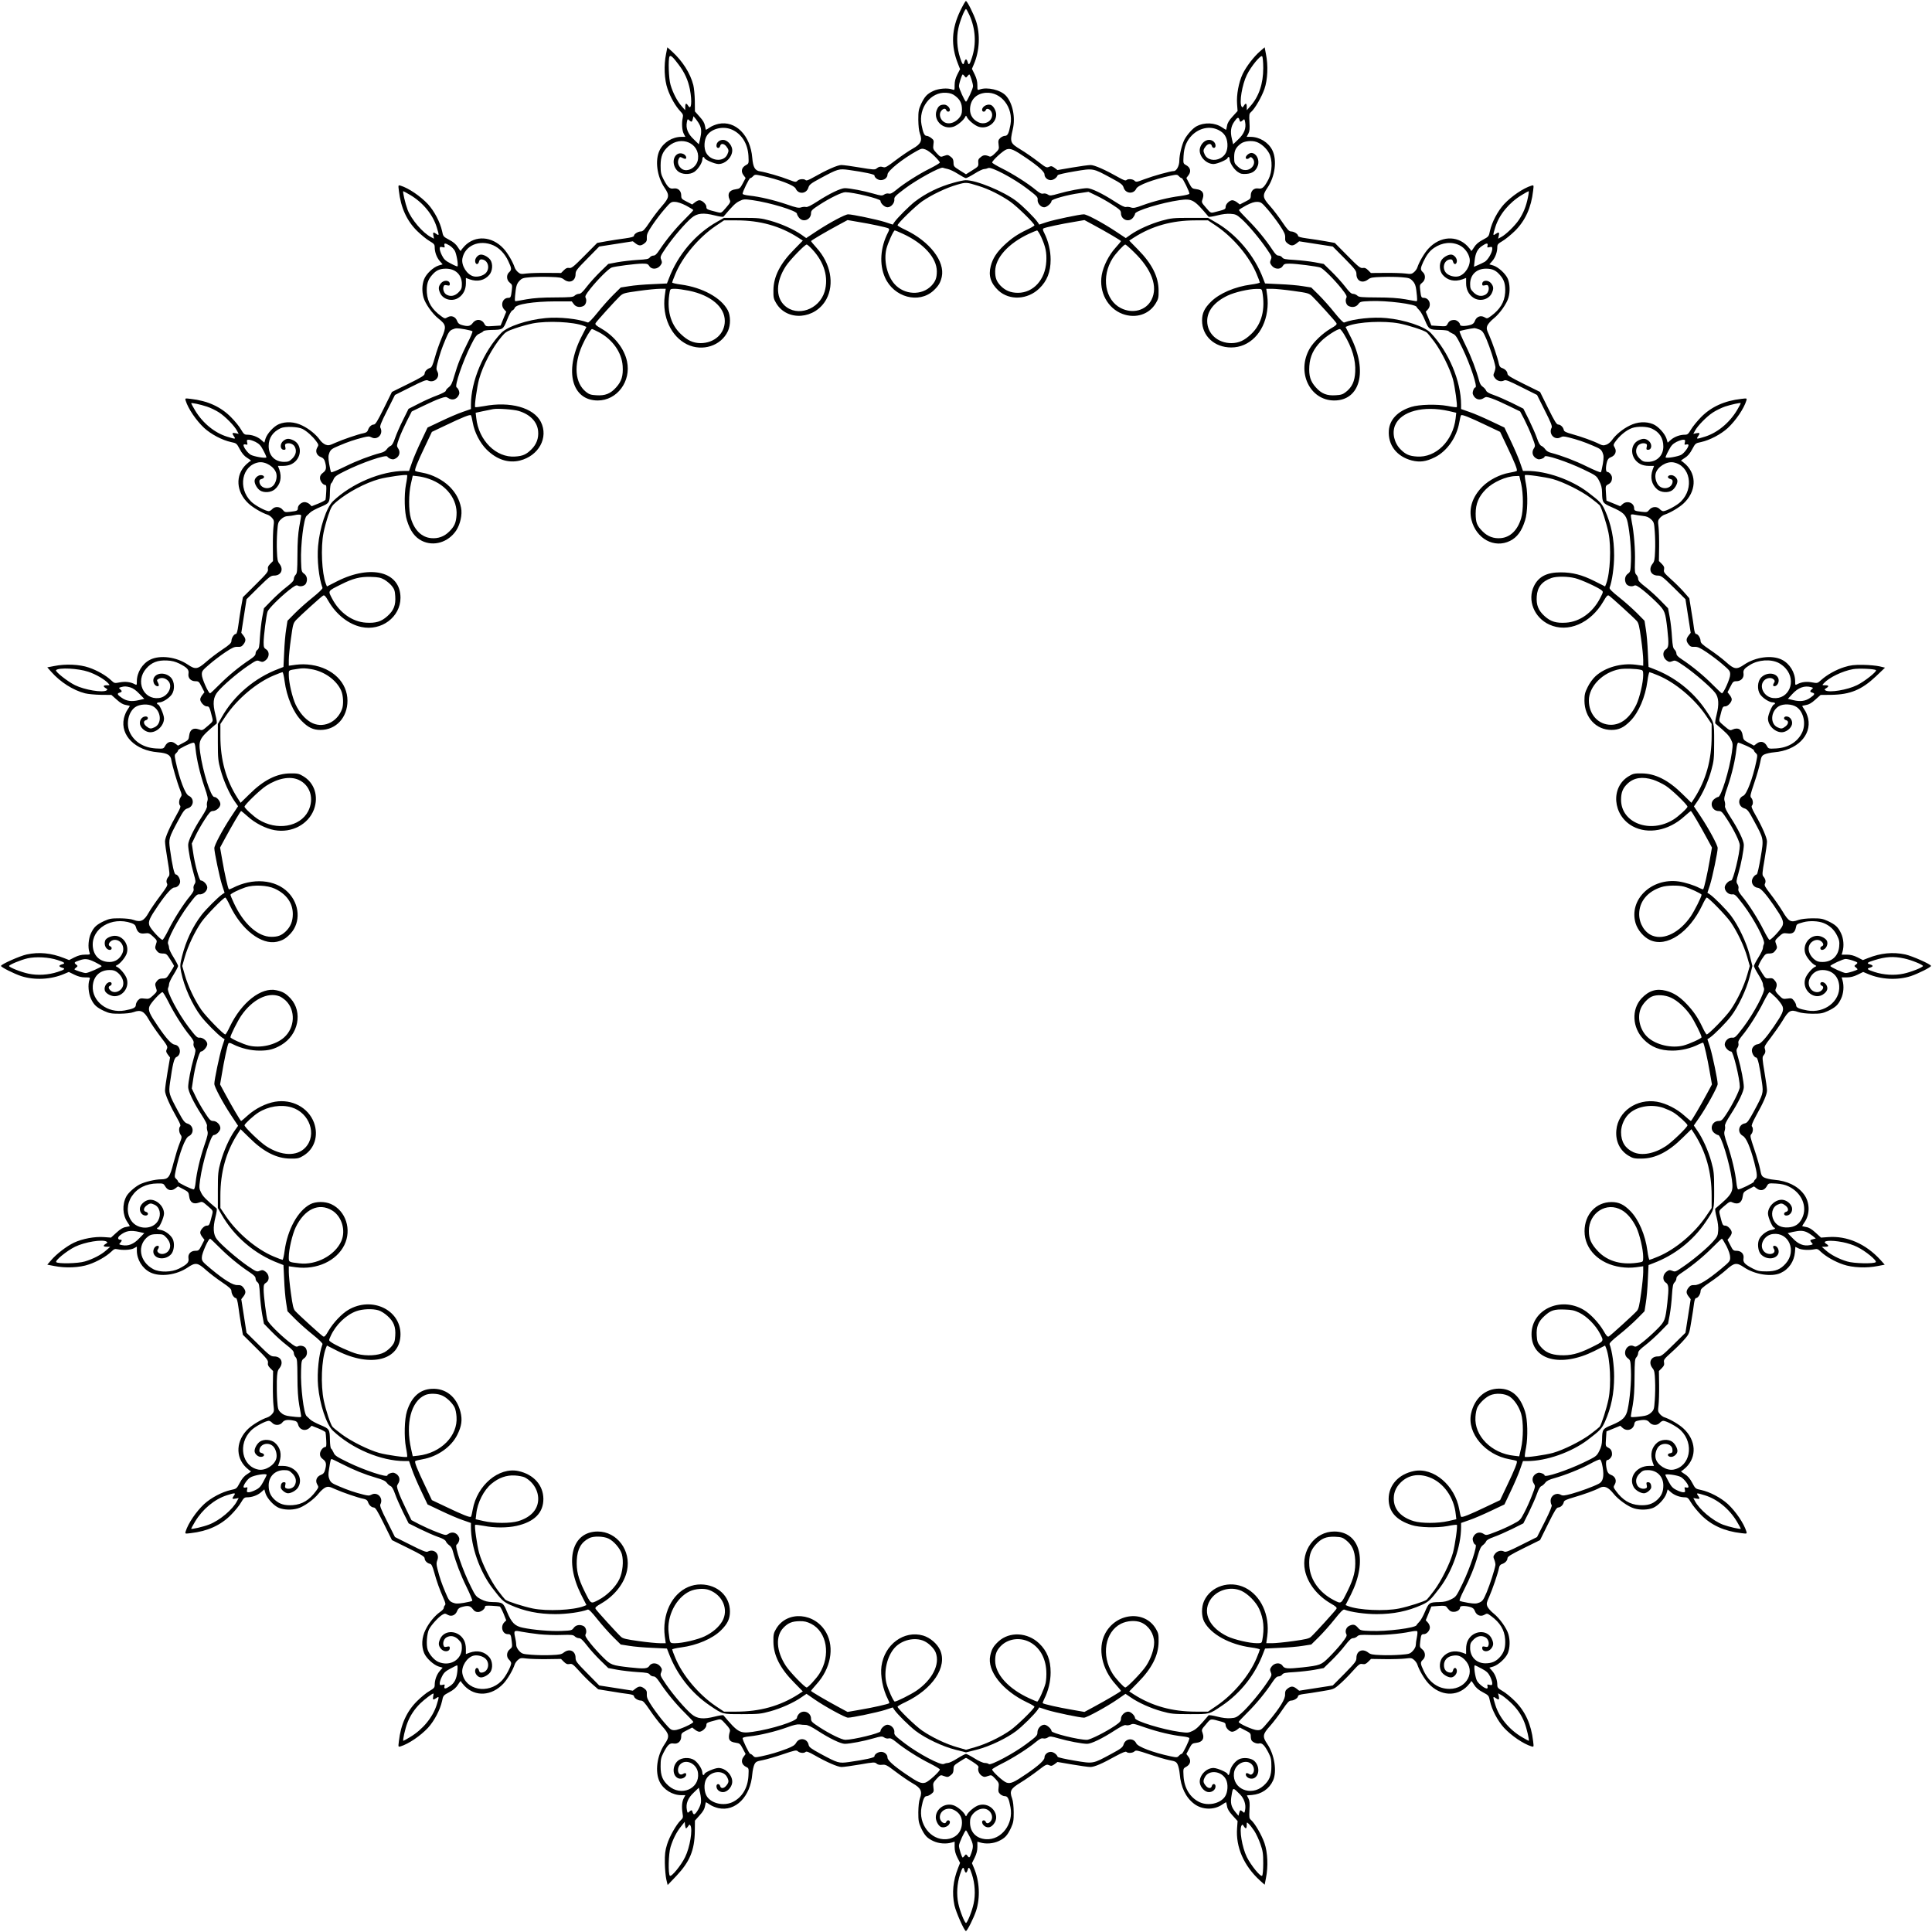 <?xml version="1.0" standalone="no"?>
<!DOCTYPE svg PUBLIC "-//W3C//DTD SVG 20010904//EN"
 "http://www.w3.org/TR/2001/REC-SVG-20010904/DTD/svg10.dtd">
<svg version="1.0" xmlns="http://www.w3.org/2000/svg"
 width="1920pt" height="1920pt" viewBox="0 0 1920 1920"
 preserveAspectRatio="xMidYMid meet">

<g transform="translate(0,1920) scale(0.1,-0.1)"
fill="#000000" stroke="none">
<path d="M9545 19097 c-90 -185 -97 -350 -24 -533 l20 -51 -27 -53 c-19 -38
-27 -69 -27 -106 0 -51 0 -52 -24 -43 -46 17 -135 10 -188 -15 -62 -29 -86
-55 -122 -131 -24 -53 -27 -72 -27 -155 1 -60 6 -111 16 -138 26 -70 9 -104
-71 -149 -36 -20 -111 -71 -168 -114 -86 -66 -106 -77 -125 -70 -26 9 -46 5
-69 -15 -13 -12 -38 -10 -163 11 -81 14 -164 25 -185 25 -38 0 -148 -49 -280
-124 -44 -25 -67 -34 -75 -26 -15 15 -63 12 -81 -6 -15 -15 -21 -15 -83 9 -83
33 -234 76 -288 84 -51 7 -70 40 -78 134 -18 224 -167 374 -336 338 -27 -6
-66 -21 -85 -35 -20 -13 -37 -24 -39 -24 -2 0 -6 17 -10 39 -4 27 -20 55 -53
91 l-47 53 -1 106 c-1 58 -8 129 -15 156 -30 117 -106 237 -211 333 l-47 42
-13 -67 c-23 -113 -17 -254 15 -346 28 -83 79 -172 128 -224 25 -26 29 -36 23
-63 -12 -53 -7 -127 10 -159 l16 -31 -39 0 c-89 0 -177 -54 -216 -132 -49 -98
-28 -262 49 -375 50 -74 47 -96 -25 -179 -34 -38 -89 -110 -123 -161 -50 -75
-67 -92 -87 -93 -30 0 -70 -26 -70 -44 0 -9 -29 -17 -87 -25 -49 -6 -131 -19
-183 -28 l-95 -17 -126 -127 c-109 -110 -129 -126 -152 -122 -19 4 -33 -2 -53
-22 l-28 -28 -140 1 c-78 1 -169 -2 -202 -6 -55 -7 -64 -6 -87 14 -13 11 -28
32 -32 45 -18 56 -70 145 -112 190 -115 123 -280 133 -386 24 -20 -21 -37 -43
-37 -48 0 -6 -13 9 -28 34 -20 32 -46 54 -88 76 -58 31 -60 33 -71 88 -19 87
-77 197 -140 266 -74 79 -191 159 -272 184 -24 7 -24 7 -17 -51 19 -167 78
-297 181 -399 39 -38 94 -83 123 -100 44 -26 52 -34 52 -60 0 -51 20 -104 50
-139 l29 -33 -38 -11 c-55 -17 -126 -83 -147 -139 -20 -53 -22 -119 -5 -180
17 -61 88 -161 147 -208 79 -62 82 -81 33 -195 -22 -51 -52 -138 -67 -192 -21
-76 -32 -99 -47 -104 -31 -10 -55 -35 -55 -58 -1 -17 -31 -36 -163 -101 l-162
-80 -80 -162 c-65 -131 -84 -162 -101 -162 -24 -1 -48 -25 -58 -57 -5 -15 -18
-24 -43 -29 -53 -10 -208 -63 -282 -96 -56 -26 -68 -28 -96 -18 -17 7 -42 27
-55 46 -36 52 -106 110 -176 144 -76 38 -162 43 -232 14 -51 -21 -118 -94
-134 -146 l-11 -38 -33 29 c-35 30 -88 50 -139 50 -26 0 -34 8 -60 52 -16 29
-61 84 -100 123 -102 103 -232 162 -399 181 -58 7 -58 7 -51 -17 25 -81 105
-198 184 -272 69 -63 179 -121 266 -140 55 -11 57 -13 88 -71 22 -42 44 -68
76 -88 25 -15 40 -28 34 -28 -5 0 -27 -17 -48 -37 -109 -106 -99 -271 24 -386
45 -42 134 -94 190 -112 13 -4 34 -19 45 -32 20 -23 21 -32 14 -87 -4 -33 -7
-124 -6 -202 l1 -140 -28 -28 c-20 -20 -26 -34 -22 -53 4 -23 -12 -43 -122
-152 l-127 -126 -17 -95 c-9 -52 -22 -134 -28 -182 -8 -59 -16 -88 -25 -88
-18 0 -44 -40 -44 -70 -1 -20 -18 -37 -93 -87 -51 -34 -123 -89 -161 -123 -83
-72 -105 -75 -179 -25 -113 77 -277 98 -375 49 -78 -39 -132 -127 -132 -216 0
-37 -1 -38 -22 -27 -41 22 -91 28 -146 18 -53 -10 -55 -10 -86 19 -51 49 -140
100 -223 128 -92 32 -233 38 -345 15 l-68 -13 40 -45 c89 -101 217 -183 335
-213 28 -7 98 -14 156 -15 l106 -1 53 -47 c36 -33 64 -49 91 -53 22 -4 39 -8
39 -10 0 -2 -11 -19 -24 -39 -14 -19 -29 -58 -35 -85 -36 -169 114 -318 338
-336 94 -8 127 -27 134 -78 8 -51 58 -224 86 -294 19 -48 20 -55 6 -75 -17
-25 -20 -68 -5 -83 8 -8 -1 -31 -26 -75 -75 -132 -124 -242 -124 -280 0 -21
11 -104 25 -185 21 -124 23 -150 12 -163 -22 -25 -28 -51 -17 -71 9 -16 -3
-37 -68 -123 -43 -57 -95 -132 -115 -168 -45 -80 -79 -97 -149 -71 -27 10 -78
15 -138 16 -83 0 -102 -3 -155 -27 -76 -36 -102 -60 -131 -122 -25 -53 -32
-142 -15 -188 9 -24 8 -24 -43 -24 -37 0 -68 -8 -106 -27 l-53 -27 -51 20
c-126 50 -247 62 -370 36 -69 -15 -256 -98 -256 -114 0 -13 126 -76 200 -101
132 -43 297 -35 429 22 l45 19 55 -27 c39 -19 71 -27 107 -27 51 0 52 0 43
-24 -17 -46 -10 -135 15 -188 29 -62 55 -86 131 -122 53 -24 72 -27 155 -27
60 1 111 6 138 16 70 26 104 9 149 -71 20 -36 71 -111 114 -168 73 -95 78
-105 67 -128 -10 -22 -8 -30 10 -55 l22 -29 -25 -146 c-14 -81 -25 -163 -25
-184 0 -38 49 -148 124 -280 25 -44 34 -67 26 -75 -15 -15 -12 -58 5 -83 14
-20 13 -27 -10 -85 -15 -35 -41 -121 -60 -192 -38 -148 -51 -165 -125 -166
-59 0 -160 -25 -211 -50 -50 -26 -116 -85 -134 -121 -42 -80 -37 -183 11 -254
13 -20 24 -37 24 -39 0 -2 -18 -6 -39 -10 -28 -4 -55 -20 -94 -56 l-54 -49
-69 5 c-91 7 -215 -16 -298 -55 -75 -36 -174 -112 -228 -175 l-38 -44 68 -13
c112 -23 253 -17 345 15 83 28 172 79 224 128 25 25 36 29 61 23 54 -11 129
-7 161 9 l31 17 0 -39 c0 -89 54 -177 132 -216 98 -49 262 -28 375 49 75 51
98 48 180 -26 37 -33 109 -88 160 -122 75 -51 92 -67 93 -87 0 -30 26 -70 44
-70 9 0 17 -29 25 -87 6 -49 19 -131 28 -183 l17 -95 127 -126 c111 -109 126
-129 122 -152 -4 -19 2 -33 23 -54 l28 -28 -2 -140 c-1 -77 2 -168 6 -201 7
-55 6 -64 -14 -87 -11 -13 -32 -28 -45 -32 -56 -18 -145 -70 -190 -112 -123
-115 -133 -280 -24 -386 21 -20 43 -37 48 -37 6 0 -9 -13 -34 -28 -32 -20 -54
-46 -76 -88 -31 -58 -33 -60 -88 -71 -87 -19 -197 -77 -266 -140 -79 -74 -159
-191 -184 -272 -7 -24 -7 -24 51 -17 167 19 297 78 399 181 39 39 84 94 100
123 26 44 34 52 60 52 51 0 104 20 139 50 l33 29 11 -38 c16 -52 83 -125 134
-146 50 -20 125 -23 185 -6 60 16 161 88 208 147 22 28 54 56 71 63 27 10 39
8 95 -18 74 -33 229 -86 282 -96 25 -5 38 -14 43 -29 10 -32 34 -56 58 -57 17
0 36 -31 101 -162 l80 -162 162 -80 c132 -65 162 -84 163 -101 0 -24 26 -50
54 -55 14 -3 24 -23 41 -84 24 -89 54 -172 92 -258 20 -44 23 -61 15 -69 -7
-7 -12 -19 -12 -28 0 -8 -16 -26 -36 -39 -53 -37 -110 -106 -145 -177 -38 -76
-43 -162 -14 -232 21 -51 94 -118 146 -134 l38 -11 -29 -33 c-30 -35 -50 -88
-50 -139 0 -26 -8 -34 -52 -60 -29 -16 -84 -61 -123 -100 -103 -102 -162 -232
-181 -399 -7 -58 -7 -58 17 -51 81 25 198 105 272 184 63 69 121 179 140 266
11 55 13 57 71 88 42 22 68 44 88 76 15 25 28 40 28 34 0 -5 17 -27 37 -48
107 -110 270 -100 386 24 42 45 94 134 112 190 4 13 19 34 32 45 23 20 32 21
87 14 33 -4 124 -7 201 -6 l140 2 28 -28 c22 -22 34 -27 57 -23 25 6 35 -2 95
-68 36 -41 94 -99 128 -129 l62 -54 125 -20 c69 -12 149 -24 178 -27 34 -5 52
-12 52 -20 0 -19 40 -45 70 -45 20 -1 36 -18 87 -93 34 -51 89 -123 122 -160
74 -82 77 -105 26 -180 -77 -113 -98 -277 -49 -375 39 -78 127 -132 216 -132
l39 0 -16 -30 c-18 -35 -22 -86 -12 -150 7 -41 5 -48 -19 -70 -43 -42 -111
-161 -135 -240 -19 -61 -23 -95 -22 -185 1 -60 8 -134 15 -164 l13 -54 86 90
c134 142 181 255 184 444 l1 106 47 53 c33 36 49 64 53 91 4 22 8 39 10 39 2
0 19 -11 39 -24 19 -14 58 -29 85 -35 169 -36 318 114 336 338 3 36 13 80 21
96 13 27 23 32 82 43 36 7 126 33 200 58 121 41 135 44 150 30 20 -18 62 -21
77 -6 8 8 34 -2 85 -31 124 -71 235 -119 272 -119 20 0 102 11 183 25 136 24
148 24 165 9 12 -11 30 -15 56 -12 34 4 46 -2 138 -72 56 -42 130 -93 166
-113 80 -45 97 -79 71 -149 -10 -27 -15 -78 -16 -138 0 -83 3 -102 27 -155 36
-76 60 -102 122 -131 53 -25 125 -31 181 -15 l31 9 0 -52 c0 -37 8 -68 27
-106 l27 -53 -20 -51 c-50 -126 -62 -247 -36 -370 15 -69 98 -256 114 -256 13
0 76 126 101 200 43 132 35 297 -22 429 l-19 45 27 55 c19 39 27 71 27 107 l0
52 31 -9 c56 -16 128 -10 181 15 62 29 86 55 122 131 24 53 27 72 27 155 -1
59 -6 111 -16 137 -27 75 -15 98 84 158 48 29 125 83 172 119 79 61 87 65 111
54 22 -10 30 -8 55 10 l29 22 146 -25 c81 -14 162 -25 181 -25 39 0 117 33
253 109 65 35 98 48 105 41 15 -15 62 -12 80 5 14 14 29 11 148 -29 73 -25
163 -51 199 -58 59 -11 69 -16 82 -43 8 -16 18 -59 21 -95 11 -131 60 -233
143 -296 79 -60 196 -64 278 -8 20 13 37 24 39 24 2 0 6 -18 10 -39 4 -28 20
-55 56 -94 l49 -54 -5 -69 c-15 -189 67 -376 227 -522 l47 -42 13 67 c23 114
17 254 -15 347 -27 78 -94 195 -133 229 -19 16 -20 26 -16 101 4 63 2 89 -10
113 l-16 31 52 4 c93 8 171 61 208 143 41 89 15 257 -56 362 -51 75 -48 98 26
180 33 37 88 109 122 160 51 75 67 92 87 93 30 0 70 26 70 45 0 8 18 15 53 20
28 3 108 15 177 27 124 20 125 20 181 69 32 27 90 85 129 129 64 71 74 79 100
73 23 -4 35 1 57 23 l28 28 140 -2 c77 -1 168 2 201 6 55 7 64 6 87 -14 13
-11 28 -32 32 -45 18 -56 70 -145 112 -190 116 -124 279 -134 386 -24 20 21
37 43 37 48 0 6 13 -9 28 -34 20 -32 46 -54 88 -76 58 -31 60 -33 71 -88 19
-87 77 -197 140 -266 74 -79 191 -159 272 -184 24 -7 24 -7 17 51 -19 167 -78
297 -181 399 -39 39 -94 84 -123 100 -44 26 -52 34 -52 60 0 51 -20 104 -50
139 l-29 33 38 11 c52 16 125 83 146 134 20 50 23 125 6 185 -16 60 -88 161
-147 208 -28 22 -56 54 -63 71 -10 27 -8 39 18 95 32 72 87 233 97 284 4 23
13 36 28 41 32 10 56 34 57 58 0 17 31 36 162 101 l162 80 80 162 c65 131 84
162 101 162 24 1 50 27 55 55 3 14 27 25 99 46 103 30 209 68 259 95 45 23 85
5 136 -59 47 -59 148 -131 208 -147 60 -17 135 -14 185 6 51 21 118 94 134
146 l11 38 33 -29 c35 -30 88 -50 139 -50 26 0 34 -8 60 -52 17 -29 62 -84
100 -123 102 -103 232 -162 399 -181 58 -7 58 -7 51 17 -25 81 -105 198 -184
272 -69 63 -179 121 -266 140 -55 11 -57 13 -88 71 -22 42 -44 68 -76 88 -25
15 -40 28 -34 28 5 0 27 17 48 37 110 107 100 270 -24 386 -45 42 -134 94
-190 112 -13 4 -34 19 -45 32 -20 23 -21 32 -14 87 4 33 7 124 6 201 l-2 140
28 28 c22 22 27 34 23 57 -6 26 2 36 73 100 44 39 102 97 129 129 49 56 49 57
69 181 12 69 24 149 27 178 5 34 12 52 20 52 19 0 45 40 45 70 1 20 18 36 93
87 51 34 123 89 160 122 82 74 105 77 180 26 105 -71 273 -97 362 -56 82 37
135 115 143 208 l4 52 31 -15 c30 -16 106 -20 159 -9 25 6 36 2 61 -23 52 -49
141 -100 224 -128 92 -32 233 -38 346 -15 l67 13 -42 47 c-146 160 -333 242
-522 227 l-69 -5 -54 49 c-39 36 -66 52 -94 56 -21 4 -39 8 -39 10 0 2 11 19
24 39 56 82 52 199 -8 278 -63 83 -165 132 -296 143 -36 3 -79 13 -95 21 -27
13 -32 23 -43 82 -7 36 -33 126 -58 200 -41 121 -44 135 -30 150 18 20 21 62
6 77 -7 7 6 40 41 105 76 136 109 214 109 253 0 19 -11 101 -25 182 -21 125
-23 150 -11 163 20 24 24 43 15 69 -8 20 1 36 57 108 36 47 90 124 119 171 60
101 81 113 155 86 29 -10 79 -16 140 -17 83 0 102 3 155 27 76 36 102 60 131
122 25 53 31 125 15 181 l-9 31 52 0 c36 0 68 8 107 27 l55 27 45 -19 c132
-57 297 -65 429 -22 74 25 200 88 200 101 0 16 -187 99 -256 114 -123 26 -244
14 -370 -36 l-51 -20 -53 27 c-38 19 -69 27 -106 27 l-52 0 9 31 c16 56 10
128 -15 181 -29 62 -55 86 -131 122 -53 24 -72 27 -155 27 -61 -1 -111 -7
-140 -17 -74 -27 -95 -15 -155 86 -29 47 -83 125 -119 171 -56 72 -65 89 -56
105 11 21 5 47 -17 72 -12 14 -10 38 12 163 14 81 25 163 25 183 0 37 -48 148
-119 272 -29 51 -39 77 -31 85 15 15 12 57 -6 77 -14 15 -11 29 30 150 25 74
51 164 58 200 11 59 16 69 43 82 16 8 60 18 96 21 224 18 374 167 338 336 -6
27 -21 66 -35 85 -13 20 -24 37 -24 39 0 2 17 6 39 10 27 4 55 20 91 53 l53
47 106 1 c189 3 302 50 444 184 l90 86 -54 13 c-30 7 -103 14 -164 15 -90 1
-124 -3 -185 -22 -82 -25 -173 -76 -232 -129 -36 -33 -38 -33 -91 -23 -54 10
-104 4 -145 -18 -21 -11 -22 -10 -22 27 0 89 -54 177 -132 216 -98 49 -262 28
-375 -49 -75 -51 -98 -48 -180 26 -37 33 -109 88 -160 122 -75 51 -92 67 -93
87 0 30 -26 70 -45 70 -8 0 -15 18 -20 53 -3 28 -15 108 -27 177 l-20 125 -54
62 c-30 34 -88 92 -129 128 -66 60 -74 70 -68 95 4 23 -1 35 -23 57 l-28 28 2
140 c1 77 -2 168 -6 201 -7 55 -6 64 14 87 11 13 32 28 45 32 56 18 145 70
190 112 124 116 134 279 24 386 -21 20 -43 37 -48 37 -6 0 9 13 34 28 32 20
54 46 76 88 31 58 33 60 88 71 87 19 197 77 266 140 79 74 159 191 184 272 7
24 7 24 -51 17 -167 -19 -297 -78 -399 -181 -38 -39 -83 -94 -100 -123 -26
-44 -34 -52 -60 -52 -51 0 -104 -20 -139 -50 l-33 -29 -11 38 c-16 52 -83 125
-134 146 -70 29 -156 24 -232 -14 -70 -34 -140 -92 -176 -144 -13 -19 -38 -40
-56 -46 -28 -10 -39 -9 -71 7 -59 30 -177 72 -267 97 -62 17 -82 27 -85 41 -5
28 -31 54 -55 55 -17 0 -36 31 -101 162 l-80 162 -162 80 c-131 65 -162 84
-162 101 -1 24 -25 48 -57 58 -15 5 -24 18 -29 43 -10 53 -63 208 -96 282 -26
56 -28 68 -18 95 7 17 35 49 63 71 59 47 131 148 147 208 17 60 14 135 -6 185
-21 51 -94 118 -146 134 l-38 11 29 33 c30 35 50 88 50 139 0 26 8 34 52 60
29 17 84 62 123 100 103 102 162 232 181 399 7 58 7 58 -17 51 -81 -25 -198
-105 -272 -184 -63 -69 -121 -179 -140 -266 -11 -55 -13 -57 -71 -88 -42 -22
-68 -44 -88 -76 -15 -25 -28 -40 -28 -34 0 5 -17 27 -37 48 -106 109 -271 99
-386 -24 -42 -45 -94 -134 -112 -190 -4 -13 -19 -34 -32 -45 -23 -20 -32 -21
-87 -14 -33 4 -124 7 -202 6 l-140 -1 -28 28 c-20 20 -34 26 -53 22 -23 -4
-43 11 -152 122 l-126 127 -95 17 c-52 9 -134 22 -182 28 -59 8 -88 16 -88 25
0 18 -40 44 -70 44 -20 1 -36 18 -87 93 -34 51 -89 123 -122 160 -74 82 -77
105 -26 180 77 113 98 277 49 375 -39 78 -127 132 -216 132 l-39 0 17 32 c13
25 15 50 11 114 -4 75 -3 85 16 101 39 34 106 151 133 229 32 93 38 233 15
346 l-13 68 -44 -38 c-63 -54 -139 -153 -175 -228 -39 -83 -62 -207 -55 -298
l5 -69 -49 -54 c-36 -39 -52 -66 -56 -94 -4 -21 -8 -39 -10 -39 -2 0 -19 11
-39 24 -71 48 -174 53 -254 11 -36 -18 -95 -84 -121 -134 -25 -50 -50 -152
-50 -208 0 -51 -28 -103 -55 -103 -33 0 -204 -48 -292 -81 -76 -29 -83 -30
-98 -15 -18 18 -66 21 -81 6 -8 -8 -31 1 -75 26 -132 75 -242 124 -280 124
-21 0 -103 -11 -184 -25 l-146 -25 -29 22 c-25 18 -33 20 -55 10 -24 -11 -32
-7 -111 54 -47 36 -124 90 -171 118 -104 63 -108 73 -78 201 28 118 -1 261
-68 334 -53 58 -187 89 -260 62 -24 -9 -24 -8 -24 43 0 36 -8 68 -27 107 l-27
55 19 45 c57 132 65 297 22 429 -25 74 -88 200 -101 200 -5 0 -29 -42 -54 -93z
m89 -47 c61 -135 70 -287 25 -423 -23 -72 -33 -81 -43 -42 -4 14 -11 25 -16
25 -5 0 -12 -11 -16 -25 -10 -39 -20 -30 -43 42 -30 91 -37 200 -17 291 15 73
63 192 76 192 4 0 19 -27 34 -60z m-2889 -493 c59 -78 93 -154 111 -244 24
-125 14 -215 -17 -164 -19 30 -29 26 -29 -11 l-1 -33 -35 40 c-43 48 -86 130
-110 211 -19 61 -25 257 -10 283 10 16 34 -5 91 -82z m5809 -34 c0 -154 -43
-283 -128 -378 l-35 -40 -1 33 c0 37 -10 41 -29 11 -10 -18 -15 -19 -22 -8
-25 39 5 219 52 314 40 83 137 201 152 186 6 -6 11 -56 11 -118z m-2968 -80
c13 -17 15 -17 28 0 7 9 16 17 19 17 8 0 37 -91 37 -117 0 -23 -59 -153 -70
-153 -11 0 -70 130 -70 153 0 26 29 117 37 117 3 0 12 -8 19 -17z m-92 -197
c47 -36 66 -74 66 -135 0 -39 -6 -56 -27 -82 -54 -63 -132 -73 -173 -22 -24
31 -26 70 -3 95 20 22 39 23 47 3 7 -20 36 -19 36 2 0 24 -30 53 -56 53 -36 0
-54 -10 -69 -41 -52 -100 47 -213 158 -179 39 11 106 67 120 100 6 13 8 13 14
0 14 -33 81 -89 120 -100 84 -26 173 37 173 121 0 33 -21 75 -44 91 -33 23
-96 -6 -96 -44 0 -22 28 -24 36 -3 13 34 64 -2 64 -45 0 -64 -69 -103 -132
-77 -56 24 -88 70 -88 128 0 96 61 160 158 167 153 10 274 -147 244 -316 -16
-87 -28 -112 -55 -112 -13 0 -34 -10 -46 -21 -20 -19 -22 -28 -17 -67 6 -42 4
-47 -34 -84 -29 -29 -45 -38 -57 -33 -40 17 -60 16 -86 -6 -23 -17 -28 -28
-25 -57 3 -34 0 -38 -60 -75 l-62 -39 -62 39 c-58 36 -62 41 -62 77 -1 30 -7
43 -29 59 -25 19 -30 20 -64 8 -36 -14 -37 -13 -75 27 -35 38 -37 44 -32 85 6
39 4 46 -21 65 -15 12 -36 22 -47 22 -21 0 -35 30 -50 110 -32 168 91 328 244
318 42 -3 65 -11 92 -32z m-2538 -293 c16 -38 16 -69 1 -137 l-12 -50 -51 50
c-58 54 -80 109 -68 170 6 32 8 34 23 19 24 -21 28 -19 36 13 l7 27 25 -30
c13 -16 31 -44 39 -62z m5361 57 c6 -24 11 -25 34 -5 15 15 17 13 23 -19 12
-61 -10 -116 -67 -170 l-52 -50 -13 55 c-17 71 -10 122 24 170 30 44 43 49 51
19z m-5041 -99 c96 -44 155 -139 162 -260 4 -76 4 -76 -27 -93 -41 -23 -50
-61 -23 -98 l22 -29 -28 -53 c-26 -49 -31 -53 -71 -59 -64 -8 -86 -46 -60
-103 11 -22 7 -30 -35 -79 -46 -54 -47 -55 -84 -46 -108 27 -112 29 -112 54 0
26 -42 65 -70 65 -10 0 -29 -9 -44 -21 l-27 -21 -54 28 c-50 25 -55 30 -55 61
0 47 -32 77 -75 70 -40 -7 -60 12 -102 93 -24 47 -28 67 -28 135 0 92 21 141
79 192 125 110 311 30 293 -126 -10 -91 -121 -147 -174 -88 -28 29 -33 66 -13
97 7 12 12 12 34 0 29 -15 42 -9 33 15 -11 27 -54 40 -82 25 -54 -29 -54 -120
0 -170 38 -35 119 -39 165 -8 38 26 80 91 80 126 0 12 5 22 10 22 6 0 10 -4
10 -9 0 -16 103 -61 140 -61 75 0 146 79 136 149 -7 46 -51 91 -90 91 -36 0
-66 -25 -66 -57 0 -29 30 -32 37 -3 7 28 38 25 62 -6 24 -31 26 -43 9 -79 -35
-78 -164 -68 -210 16 -26 46 -21 133 10 176 48 68 163 93 248 54z m4831 -2
c59 -29 86 -70 91 -138 4 -68 -19 -116 -69 -143 -61 -33 -133 -16 -157 37 -17
36 -15 48 9 79 24 31 55 34 62 6 7 -27 37 -26 37 2 0 32 -29 58 -65 58 -41 0
-82 -40 -91 -88 -13 -70 59 -152 136 -152 37 0 140 45 140 61 0 5 5 9 10 9 6
0 10 -10 10 -22 0 -35 42 -100 80 -126 29 -20 44 -23 88 -20 60 5 95 31 113
85 18 57 -16 122 -65 123 -23 0 -56 -27 -56 -47 0 -16 22 -17 38 -1 9 10 16 9
28 -4 43 -43 -1 -118 -68 -118 -30 0 -47 8 -76 34 -35 32 -37 38 -37 94 0 65
16 97 67 135 33 25 105 33 153 17 48 -16 101 -63 128 -114 34 -64 31 -183 -6
-256 -42 -81 -62 -100 -102 -93 -43 7 -75 -23 -75 -70 0 -31 -5 -36 -55 -61
l-54 -28 -27 21 c-15 12 -36 21 -47 21 -28 0 -67 -38 -67 -66 0 -24 -5 -26
-112 -53 -36 -9 -38 -8 -83 45 -46 53 -46 54 -33 89 19 54 -3 88 -62 95 -41 5
-46 8 -72 58 l-28 53 22 29 c27 37 18 75 -23 98 -31 17 -31 17 -27 92 5 90 31
152 83 205 75 74 177 95 262 54z m-2821 -260 c30 -29 54 -58 54 -64 0 -6 -44
-32 -97 -59 -108 -53 -261 -150 -337 -214 -38 -31 -56 -40 -73 -36 -13 4 -33
0 -46 -9 -21 -14 -31 -13 -108 9 -92 27 -234 54 -283 54 -41 0 -153 -54 -272
-131 -65 -42 -101 -60 -115 -56 -11 3 -33 1 -48 -4 -23 -8 -49 -3 -143 30
-127 43 -267 76 -370 87 -39 4 -68 12 -68 18 -1 21 65 155 76 156 6 0 19 8 28
19 16 17 21 18 83 5 173 -37 325 -94 341 -129 27 -60 108 -52 126 12 9 28 25
41 120 92 173 93 182 96 283 82 151 -21 253 -43 253 -54 0 -22 34 -47 63 -47
37 0 67 25 67 56 0 36 150 156 293 235 44 24 52 25 83 14 19 -6 60 -36 90 -66z
m916 -21 c117 -80 178 -135 178 -161 0 -30 29 -57 62 -57 27 0 61 24 69 49 2
6 77 23 167 38 191 32 181 33 368 -68 95 -51 111 -64 120 -92 18 -62 99 -70
126 -12 16 35 168 92 341 129 62 13 67 12 83 -5 9 -11 22 -19 28 -19 11 -1 77
-135 76 -155 0 -6 -42 -16 -92 -23 -113 -14 -260 -50 -374 -92 -70 -26 -90
-30 -114 -22 -16 6 -38 8 -49 5 -14 -4 -50 14 -115 56 -119 77 -231 131 -272
131 -49 0 -191 -27 -283 -54 -77 -22 -87 -23 -108 -9 -13 9 -33 13 -46 9 -17
-4 -35 5 -73 36 -76 64 -229 161 -336 214 -54 27 -98 53 -98 59 0 19 109 119
142 130 40 14 73 0 200 -87z m-782 -108 c19 -4 64 -25 100 -48 36 -23 71 -42
79 -42 8 0 47 20 87 45 39 25 82 45 94 45 12 0 30 5 41 10 29 16 249 -100 386
-204 97 -74 108 -85 105 -110 -4 -35 31 -76 65 -76 26 0 73 41 73 63 0 17 156
61 281 78 l86 13 77 -37 c43 -20 115 -61 162 -92 73 -47 84 -58 84 -83 0 -66
79 -96 119 -46 12 15 21 33 21 40 0 29 269 111 442 135 126 17 144 7 288 -164
4 -5 43 1 86 12 49 13 100 19 134 16 48 -3 61 -9 106 -49 65 -57 187 -202 254
-302 49 -71 51 -77 39 -105 -10 -26 -9 -34 8 -57 29 -39 86 -43 109 -8 14 23
23 26 70 26 64 0 274 -27 306 -39 31 -12 137 -118 210 -209 48 -61 56 -77 48
-92 -14 -25 -3 -68 20 -80 36 -19 77 -12 98 17 19 26 25 27 121 31 160 7 450
-30 459 -58 2 -6 15 -21 27 -33 13 -12 39 -58 57 -102 38 -90 41 -92 155 -94
39 -1 75 -6 78 -11 4 -6 22 -17 40 -25 30 -12 42 -30 99 -147 78 -161 153
-388 128 -388 -14 0 -32 -48 -25 -67 18 -51 67 -68 110 -38 19 13 27 13 79 -5
33 -11 109 -45 170 -75 l111 -54 42 -80 c22 -43 57 -120 76 -171 33 -84 34
-92 20 -113 -30 -43 -13 -92 38 -110 19 -7 67 11 67 25 0 25 226 -50 386 -127
127 -61 131 -64 157 -115 20 -39 27 -67 28 -113 2 -102 5 -107 96 -147 115
-50 143 -76 159 -154 22 -105 37 -280 32 -387 -4 -96 -5 -102 -31 -121 -29
-21 -36 -62 -17 -98 12 -23 55 -34 80 -20 15 8 31 0 92 -48 40 -32 103 -89
140 -127 74 -75 78 -86 98 -260 16 -149 14 -180 -16 -199 -35 -23 -31 -80 8
-109 23 -17 31 -18 57 -8 28 12 34 10 122 -50 101 -70 263 -210 304 -264 36
-46 40 -116 14 -219 -11 -43 -17 -82 -12 -86 109 -92 135 -119 154 -157 21
-42 21 -50 10 -131 -24 -172 -107 -442 -136 -442 -7 0 -24 -9 -39 -21 -51 -40
-21 -119 44 -119 27 0 36 -9 85 -84 67 -103 125 -222 125 -257 0 -78 -66 -349
-85 -349 -26 0 -65 -42 -65 -69 0 -38 40 -74 76 -69 25 3 36 -8 110 -105 104
-137 220 -357 204 -386 -5 -11 -10 -29 -10 -41 0 -12 -20 -55 -45 -94 -25 -40
-45 -79 -45 -86 0 -7 20 -46 45 -86 25 -39 45 -82 45 -94 0 -12 5 -30 10 -41
16 -29 -100 -249 -204 -386 -74 -97 -85 -108 -110 -105 -36 5 -76 -31 -76 -69
0 -27 39 -69 65 -69 19 0 85 -271 85 -351 0 -33 -77 -186 -139 -278 -35 -52
-46 -61 -71 -61 -65 0 -94 -79 -44 -119 15 -12 32 -21 39 -21 29 0 113 -275
136 -442 17 -126 7 -144 -164 -288 -5 -4 1 -43 12 -86 13 -49 19 -100 16 -134
-3 -48 -9 -61 -49 -106 -57 -65 -202 -187 -302 -254 -71 -49 -77 -51 -105 -39
-26 10 -34 9 -57 -8 -39 -29 -43 -86 -8 -109 30 -19 32 -50 16 -199 -20 -174
-24 -185 -98 -260 -37 -38 -100 -95 -140 -127 -62 -49 -76 -56 -93 -47 -68 36
-125 -73 -62 -119 26 -19 27 -25 31 -121 5 -106 -10 -282 -32 -385 -16 -79
-49 -112 -157 -157 -93 -38 -96 -43 -98 -146 -1 -46 -8 -74 -28 -113 -26 -51
-30 -54 -157 -115 -160 -77 -386 -152 -386 -127 0 14 -48 32 -67 25 -51 -18
-68 -67 -38 -110 14 -21 13 -29 -20 -113 -19 -51 -53 -127 -76 -170 -40 -77
-42 -79 -119 -119 -43 -23 -119 -57 -170 -76 -84 -33 -92 -34 -113 -20 -43 30
-92 13 -110 -38 -7 -19 11 -67 25 -67 25 0 -50 -227 -127 -387 -63 -129 -65
-132 -115 -157 -38 -19 -68 -26 -113 -27 -103 -2 -107 -5 -145 -94 -18 -44
-44 -90 -57 -102 -12 -12 -25 -27 -27 -33 -9 -28 -299 -65 -458 -58 -94 3
-102 6 -123 30 -29 34 -47 39 -84 23 -34 -14 -50 -54 -33 -85 8 -15 0 -31 -48
-92 -32 -40 -89 -103 -127 -140 -75 -74 -86 -78 -260 -98 -149 -16 -180 -14
-199 16 -23 35 -80 31 -109 -8 -17 -23 -18 -31 -8 -57 12 -28 10 -34 -39 -105
-67 -100 -189 -245 -254 -302 -45 -40 -58 -46 -106 -49 -34 -3 -85 3 -134 16
-43 11 -82 17 -86 12 -92 -109 -119 -135 -157 -154 -42 -20 -50 -21 -131 -10
-167 23 -442 107 -442 136 0 25 -41 65 -68 65 -35 0 -72 -37 -72 -71 0 -23
-11 -36 -61 -70 -92 -62 -245 -139 -278 -139 -85 0 -351 66 -351 87 0 22 -47
63 -71 63 -35 0 -69 -38 -69 -76 0 -30 -9 -40 -107 -113 -124 -94 -359 -219
-376 -202 -6 6 -24 11 -40 11 -17 0 -59 18 -101 45 -40 25 -79 45 -86 45 -7 0
-46 -20 -86 -45 -39 -25 -82 -45 -94 -45 -12 0 -30 -5 -41 -10 -29 -16 -249
100 -386 204 -97 74 -108 85 -105 110 5 36 -31 76 -69 76 -27 0 -69 -39 -69
-65 0 -19 -271 -85 -349 -85 -35 0 -154 58 -257 125 -75 49 -84 58 -84 85 0
63 -77 94 -120 48 -11 -12 -20 -29 -20 -39 0 -33 -255 -114 -442 -140 -126
-17 -144 -7 -288 164 -4 5 -43 -1 -86 -12 -114 -29 -175 -23 -231 24 -63 53
-181 190 -253 295 -59 87 -61 93 -49 121 10 26 9 34 -8 57 -29 39 -86 43 -109
8 -19 -30 -50 -32 -199 -16 -174 20 -185 24 -260 98 -38 37 -95 100 -127 140
-48 61 -56 77 -48 92 14 25 3 68 -20 80 -36 19 -77 12 -98 -17 -19 -26 -25
-27 -121 -31 -106 -5 -282 10 -385 32 -79 16 -112 49 -157 157 -38 93 -43 96
-146 98 -46 1 -74 8 -113 28 -48 25 -55 33 -99 122 -84 167 -165 406 -144 420
18 11 33 49 26 68 -18 51 -67 68 -110 38 -21 -14 -29 -13 -113 20 -51 19 -128
54 -171 76 l-80 42 -54 111 c-30 61 -64 137 -75 170 -18 52 -18 60 -5 79 30
43 13 92 -38 110 -19 7 -67 -11 -67 -25 0 -25 -227 50 -388 128 -117 57 -135
69 -147 99 -8 18 -19 36 -25 40 -5 3 -10 39 -11 78 -2 114 -4 117 -94 155 -44
18 -90 43 -102 55 -12 12 -29 27 -36 34 -28 23 -61 292 -55 450 3 101 5 106
31 125 29 21 36 62 17 98 -12 23 -55 34 -80 20 -15 -8 -31 0 -92 48 -91 73
-197 179 -209 210 -12 32 -39 242 -39 306 0 47 3 56 26 70 35 23 31 80 -8 109
-23 17 -31 18 -57 8 -28 -12 -34 -10 -122 50 -101 70 -263 210 -304 264 -36
46 -40 116 -14 219 11 43 17 82 12 86 -109 92 -135 119 -154 157 -21 42 -21
50 -10 131 24 173 106 442 135 442 26 0 66 41 66 68 0 35 -37 72 -72 72 -25 0
-36 11 -83 84 -31 47 -72 119 -92 162 l-37 77 13 86 c17 125 61 281 78 281 23
0 63 47 63 74 0 31 -45 68 -79 64 -21 -3 -37 13 -107 105 -104 137 -220 357
-204 386 5 11 10 29 10 41 0 12 20 55 45 94 25 40 45 79 45 86 0 7 -20 46 -45
86 -25 39 -45 82 -45 94 0 12 -5 30 -10 41 -16 29 100 247 203 385 71 94 85
109 108 106 36 -4 79 32 79 68 0 29 -38 70 -65 70 -15 0 -60 164 -76 281 l-13
86 37 77 c20 43 61 115 92 162 43 67 59 84 78 84 36 0 77 37 77 68 0 30 -35
72 -61 72 -34 0 -114 253 -140 442 -17 126 -7 144 164 288 5 4 -1 43 -12 86
-29 114 -23 175 24 231 53 63 190 181 295 253 87 59 93 61 121 49 26 -10 34
-9 57 8 39 29 43 86 8 109 -23 14 -26 23 -26 70 0 64 27 274 39 306 12 31 118
137 209 210 61 48 77 56 92 48 25 -14 68 -3 80 20 19 36 12 77 -17 98 -26 19
-28 24 -31 125 -6 158 27 427 55 450 7 7 24 22 36 34 12 12 58 37 102 55 90
38 92 41 94 155 1 39 6 75 11 78 6 4 17 22 24 40 12 29 30 42 113 83 169 85
408 166 422 145 11 -18 49 -33 68 -26 51 18 68 67 38 110 -14 20 -13 28 11 95
14 40 49 117 76 171 l50 98 112 54 c61 30 137 64 170 75 52 18 60 18 79 5 43
-30 92 -13 110 38 7 19 -8 57 -26 68 -21 14 60 253 144 421 41 82 55 100 83
112 18 8 37 19 40 25 4 6 39 11 79 12 116 2 117 3 157 102 20 51 42 89 52 92
9 4 20 15 23 25 12 37 185 64 408 65 l159 0 20 -27 c21 -30 62 -37 98 -18 23
12 34 55 20 80 -8 15 0 31 48 92 73 91 179 197 210 209 32 12 242 39 306 39
47 0 56 -3 70 -26 23 -35 80 -31 109 8 17 23 18 31 8 57 -12 28 -10 34 49 121
72 105 190 242 253 295 56 47 117 53 231 24 43 -11 82 -17 86 -12 92 109 119
135 157 154 42 21 50 21 131 10 173 -24 442 -106 442 -135 0 -7 9 -25 21 -40
40 -50 119 -20 119 46 0 25 11 36 84 83 103 67 222 125 257 125 78 0 349 -66
349 -85 0 -27 42 -65 70 -65 36 0 72 43 68 79 -3 23 12 37 106 108 117 88 351
216 376 206 8 -3 31 -9 50 -13z m-5341 -259 c125 -75 223 -194 261 -319 25
-81 25 -87 -2 -68 -32 23 -38 20 -31 -15 l6 -31 -29 15 c-84 43 -197 177 -234
274 -23 62 -51 183 -42 183 3 0 35 -18 71 -39z m11105 -25 c-18 -89 -45 -153
-88 -219 -41 -61 -131 -149 -178 -173 l-30 -16 7 31 c7 35 0 38 -33 15 -27
-19 -27 -13 -2 68 38 124 137 244 263 320 34 21 65 38 68 38 4 0 1 -29 -7 -64z
m-8366 -79 c39 -21 72 -41 72 -45 0 -4 -39 -45 -86 -92 -88 -87 -181 -200
-249 -302 -28 -43 -44 -58 -61 -58 -13 0 -29 -8 -36 -18 -11 -16 -32 -20 -123
-25 -60 -4 -150 -14 -200 -23 l-90 -17 -78 -76 c-43 -42 -104 -109 -134 -148
-41 -54 -62 -73 -79 -73 -13 0 -32 -8 -42 -17 -15 -16 -40 -18 -197 -19 -125
0 -211 -6 -280 -18 -55 -10 -104 -19 -110 -19 -11 -2 -11 18 0 109 6 47 14 68
36 92 26 27 36 31 111 37 46 4 133 5 193 3 96 -3 114 -6 139 -25 56 -44 116
-16 116 53 0 32 11 47 118 155 l117 119 167 26 167 26 27 -21 c34 -26 54 -26
88 0 22 17 26 28 24 59 -1 31 8 52 54 121 31 46 85 118 121 159 60 70 67 75
103 74 24 0 67 -14 112 -37z m5780 -38 c35 -41 89 -112 120 -158 46 -69 55
-91 54 -121 -2 -31 2 -42 24 -59 34 -26 54 -26 88 0 l27 21 167 -26 167 -26
118 -119 c106 -108 117 -123 117 -155 0 -69 60 -97 116 -53 25 19 43 22 139
25 60 2 147 1 193 -3 75 -6 85 -10 111 -37 22 -24 30 -45 36 -92 11 -91 11
-111 0 -109 -5 0 -55 9 -110 19 -69 12 -155 18 -280 18 -157 1 -182 3 -197 19
-10 9 -29 17 -42 17 -17 0 -38 19 -79 73 -30 39 -91 106 -134 148 l-78 76 -90
17 c-49 9 -139 19 -200 23 -91 5 -112 9 -123 25 -7 10 -23 18 -36 18 -17 0
-33 15 -61 58 -67 102 -161 215 -249 302 -47 47 -85 89 -83 93 1 5 34 25 72
46 51 26 81 36 110 35 37 -2 45 -8 103 -75z m-7695 -357 c60 -27 114 -83 148
-156 34 -72 36 -87 9 -111 -30 -27 -27 -78 6 -104 25 -20 26 -25 20 -77 -8
-66 -11 -74 -34 -74 -57 0 -82 -72 -41 -116 l20 -22 -28 -68 -28 -69 -74 -5
c-71 -5 -73 -4 -87 21 -25 49 -83 54 -116 9 -24 -32 -48 -37 -108 -20 -26 7
-39 18 -47 40 -16 43 -57 59 -94 38 -27 -16 -29 -16 -66 11 -90 66 -134 137
-141 232 -5 79 9 128 51 175 41 48 77 64 139 64 95 0 158 -61 158 -153 0 -42
-5 -54 -34 -83 -36 -36 -78 -44 -117 -23 -25 13 -40 50 -32 78 5 18 11 21 34
16 24 -6 29 -3 29 13 0 40 -60 43 -89 6 -25 -32 -26 -55 -6 -98 31 -65 122
-87 185 -43 45 31 70 81 70 143 l0 52 38 -14 c77 -27 147 -11 195 45 32 38 37
107 11 147 -19 28 -63 54 -94 54 -30 0 -62 -37 -58 -68 4 -34 30 -35 38 -2 5
19 12 24 30 22 61 -7 83 -90 36 -137 -26 -26 -82 -41 -120 -31 -66 16 -123
108 -111 176 24 131 170 193 308 132z m9606 -2 c46 -23 87 -78 96 -130 12 -68
-45 -160 -111 -176 -38 -10 -94 5 -120 31 -47 47 -25 130 36 137 18 2 25 -3
30 -22 8 -33 34 -32 38 2 4 31 -28 68 -58 68 -31 0 -75 -26 -94 -54 -26 -40
-21 -109 11 -147 48 -56 118 -72 196 -45 l37 14 0 -52 c0 -62 25 -112 70 -143
63 -44 154 -22 185 43 20 43 19 66 -6 98 -29 37 -89 34 -89 -6 0 -16 5 -19 29
-13 23 5 29 2 34 -16 8 -28 -7 -65 -32 -78 -39 -21 -81 -13 -117 23 -29 29
-34 41 -34 83 0 92 63 153 158 153 62 0 98 -16 139 -64 42 -47 56 -96 51 -175
-7 -95 -51 -166 -141 -232 -37 -27 -39 -27 -66 -11 -37 21 -78 5 -94 -38 -8
-22 -21 -33 -47 -40 -48 -13 -100 -13 -100 2 0 20 -32 48 -56 48 -35 0 -54
-10 -68 -39 -14 -25 -16 -26 -87 -21 l-74 5 -28 69 -28 68 20 22 c41 44 16
116 -41 116 -23 0 -26 8 -34 74 -6 52 -5 57 20 77 33 26 36 77 6 104 -26 23
-25 39 4 102 33 69 62 108 107 139 82 56 178 65 258 24z m-10041 0 c18 -11 41
-34 51 -51 17 -28 38 -145 27 -156 -2 -3 -33 10 -68 29 -51 26 -67 42 -85 78
-13 24 -23 55 -23 67 0 20 4 22 27 17 23 -6 25 -4 20 15 -7 27 8 27 51 1z
m10315 -1 c-5 -19 -3 -21 20 -15 23 5 27 3 27 -17 0 -37 -43 -110 -75 -129
-17 -9 -47 -24 -69 -33 l-38 -16 7 63 c8 74 29 115 75 145 42 29 60 30 53 2z
m-10161 -832 c36 -7 69 -15 73 -19 4 -4 -17 -56 -48 -115 -65 -130 -97 -208
-132 -328 -20 -71 -32 -95 -55 -113 -17 -13 -30 -29 -30 -36 0 -8 -39 -28 -87
-46 -49 -18 -132 -55 -185 -83 l-98 -50 -55 -111 c-31 -61 -66 -142 -79 -180
-16 -48 -31 -72 -44 -77 -12 -5 -28 -19 -38 -33 -10 -16 -32 -30 -58 -36 -109
-29 -236 -77 -356 -136 -73 -36 -136 -62 -139 -57 -4 4 -13 42 -20 84 -10 63
-9 81 3 111 13 31 26 40 98 70 89 38 149 58 239 81 47 12 60 12 80 1 60 -33
122 34 89 96 -7 14 7 51 68 171 l77 154 154 77 c120 61 157 75 171 68 62 -33
129 29 96 89 -11 20 -11 33 1 80 23 90 43 150 81 239 28 68 41 86 66 97 38 16
44 16 128 2z m10080 -2 c30 -12 40 -26 71 -98 32 -75 80 -221 88 -272 2 -11
-3 -35 -10 -53 -13 -30 -12 -36 6 -60 22 -29 61 -39 91 -23 16 9 48 -4 173
-67 l154 -77 77 -154 c61 -120 75 -157 68 -171 -33 -62 29 -129 89 -96 20 11
33 11 80 -1 90 -23 150 -43 239 -81 72 -30 85 -39 98 -70 12 -30 13 -48 3
-111 -7 -42 -16 -80 -20 -84 -3 -5 -66 21 -139 57 -120 59 -247 107 -356 136
-26 6 -48 20 -58 36 -10 14 -26 28 -38 33 -13 5 -28 29 -44 77 -13 38 -49 119
-79 181 l-56 112 -112 56 c-62 30 -143 66 -181 79 -48 16 -72 31 -77 44 -5 12
-19 28 -33 38 -16 10 -30 32 -36 58 -29 109 -77 236 -136 356 -36 73 -62 135
-59 139 6 5 106 26 146 30 9 0 32 -6 51 -14z m-12645 -766 c34 -11 88 -37 120
-58 62 -40 154 -134 179 -183 l16 -30 -31 7 c-35 7 -38 0 -15 -33 19 -27 13
-27 -68 -2 -125 38 -244 136 -319 261 -21 36 -39 68 -39 71 0 8 88 -10 157
-33z m15205 -36 c-76 -126 -196 -225 -320 -263 -81 -25 -87 -25 -68 2 23 33
20 40 -15 33 l-31 -7 16 30 c25 49 117 143 179 183 32 21 86 47 121 59 62 20
148 39 155 34 2 -2 -15 -34 -37 -71z m-14255 -186 c44 -23 100 -74 134 -120
27 -37 27 -39 11 -66 -21 -37 -5 -78 38 -94 22 -8 33 -21 40 -47 17 -60 12
-84 -20 -108 -22 -16 -30 -31 -30 -52 0 -31 30 -70 53 -70 10 0 12 -17 9 -67
-2 -38 -5 -73 -7 -79 -2 -6 -34 -23 -70 -38 l-68 -27 -21 21 c-12 11 -34 20
-49 20 -32 0 -67 -32 -67 -59 0 -26 -7 -29 -74 -37 -52 -6 -57 -5 -77 20 -26
33 -77 36 -104 6 -10 -11 -25 -20 -34 -20 -31 0 -139 58 -176 96 -135 134 -91
359 75 389 68 12 160 -45 176 -111 10 -38 -5 -94 -31 -120 -47 -47 -130 -25
-137 36 -2 18 3 25 22 30 33 8 32 34 -2 38 -31 4 -68 -28 -68 -58 0 -31 26
-75 54 -94 40 -26 109 -21 147 11 56 48 72 118 45 196 l-14 37 52 0 c31 0 65
7 86 19 99 52 108 191 16 235 -45 21 -68 20 -100 -5 -37 -29 -34 -89 6 -89 16
0 19 5 13 29 -5 23 -2 29 16 34 28 8 65 -7 78 -32 21 -39 13 -81 -23 -117 -29
-29 -41 -34 -82 -34 -93 0 -154 63 -154 158 0 80 42 141 120 177 45 20 172 15
217 -8z m13408 4 c77 -35 115 -95 115 -179 0 -89 -64 -152 -153 -152 -42 0
-54 5 -83 34 -36 36 -44 78 -23 117 13 25 50 40 78 32 18 -5 21 -11 16 -34 -6
-24 -3 -29 13 -29 40 0 43 60 6 89 -32 25 -55 26 -100 5 -92 -44 -83 -183 16
-235 21 -12 55 -19 86 -19 l52 0 -14 -37 c-27 -78 -11 -148 45 -196 38 -32
107 -37 147 -11 28 19 54 63 54 94 0 30 -37 62 -68 58 -34 -4 -35 -30 -2 -38
19 -5 24 -12 22 -30 -7 -61 -90 -83 -137 -36 -26 26 -41 82 -31 120 16 66 108
123 176 111 166 -30 210 -255 75 -389 -37 -38 -145 -96 -176 -96 -9 0 -24 9
-34 20 -27 30 -78 27 -104 -6 -20 -25 -25 -26 -77 -20 -66 8 -74 11 -74 34 0
57 -72 82 -116 41 l-22 -20 -68 28 -69 28 -5 74 c-5 71 -4 73 21 87 28 14 39
33 39 67 0 24 -27 57 -47 57 -16 0 -17 49 -3 100 7 26 18 39 40 47 42 16 59
57 38 93 -15 26 -15 30 -1 52 44 65 113 123 172 144 53 19 149 17 196 -5z
m-13875 -133 c36 -19 52 -35 78 -86 19 -35 32 -66 29 -68 -11 -11 -128 10
-156 27 -31 19 -71 73 -71 96 0 6 9 9 21 6 19 -5 21 -3 15 20 -5 23 -3 27 17
27 12 0 43 -10 67 -22z m14204 -5 c-6 -23 -4 -25 15 -20 12 3 21 0 21 -6 0
-23 -40 -77 -71 -96 -28 -17 -145 -38 -156 -27 -3 2 10 33 29 68 26 51 42 67
78 86 24 12 55 22 67 22 20 0 22 -4 17 -27z m-13751 -728 c0 -6 -9 -55 -19
-110 -12 -69 -18 -155 -18 -280 -1 -157 -3 -182 -18 -197 -10 -10 -18 -29 -18
-42 0 -17 -19 -38 -72 -79 -40 -30 -107 -91 -149 -134 l-76 -78 -17 -90 c-9
-49 -19 -139 -23 -200 -5 -91 -9 -112 -25 -123 -10 -7 -18 -23 -18 -36 0 -17
-15 -33 -57 -61 -103 -68 -216 -161 -303 -249 -47 -47 -88 -86 -92 -86 -17 0
-82 146 -82 184 -1 36 4 43 74 103 41 36 113 90 159 121 69 46 90 55 121 54
31 -2 42 2 59 24 26 34 26 54 0 88 l-21 27 26 167 26 167 119 118 c108 106
123 117 155 117 69 0 97 60 54 116 -19 23 -23 43 -26 126 -3 54 -1 141 3 194
7 89 9 96 38 124 22 21 43 30 67 31 19 1 49 5 65 9 38 10 70 7 68 -5z m13333
-2 c38 -4 60 -13 82 -34 28 -26 31 -35 37 -123 4 -53 6 -140 3 -194 -3 -83 -7
-103 -26 -126 -43 -56 -15 -116 54 -116 32 0 47 -11 155 -117 l119 -118 26
-167 26 -167 -21 -27 c-26 -34 -26 -54 0 -88 17 -22 28 -26 59 -24 31 1 52 -8
121 -54 46 -31 118 -85 159 -121 70 -60 75 -67 74 -103 0 -38 -65 -184 -82
-184 -4 0 -45 39 -92 86 -87 88 -201 182 -302 249 -42 27 -58 44 -58 60 0 12
-8 29 -18 39 -15 13 -20 37 -26 124 -3 59 -13 148 -22 197 l-17 90 -76 78
c-42 43 -109 104 -148 134 -54 41 -73 62 -73 79 0 13 -8 32 -18 42 -15 15 -17
32 -14 130 4 119 -10 291 -32 398 -7 35 -11 66 -7 69 3 4 19 4 36 0 16 -3 53
-9 81 -12z m-14545 -1467 c79 -40 99 -61 92 -101 -7 -43 23 -75 70 -75 31 0
36 -5 61 -55 l28 -54 -21 -27 c-12 -15 -21 -34 -21 -44 0 -28 39 -70 65 -70
25 0 27 -4 54 -112 9 -36 8 -38 -45 -83 -53 -46 -54 -46 -89 -33 -54 19 -88
-3 -95 -62 -5 -41 -8 -46 -58 -72 l-53 -28 -29 22 c-37 27 -75 18 -98 -23 -17
-31 -17 -31 -93 -27 -121 7 -216 66 -260 162 -38 85 -13 200 54 248 43 31 130
36 176 10 84 -46 94 -175 16 -210 -36 -17 -48 -15 -79 9 -31 24 -34 55 -6 62
27 7 26 37 -2 37 -32 0 -58 -29 -58 -65 0 -40 44 -84 91 -91 70 -10 149 61
149 136 0 37 -45 140 -61 140 -5 0 -9 5 -9 10 0 6 10 10 23 10 34 0 99 42 125
80 31 46 27 127 -8 165 -50 54 -141 54 -170 0 -15 -28 -2 -71 25 -82 24 -9 30
4 15 33 -12 22 -12 27 0 34 31 20 68 15 98 -13 58 -53 2 -164 -89 -174 -156
-18 -236 168 -126 293 53 61 114 85 208 80 46 -2 81 -11 120 -30z m15895 6
c22 -11 55 -36 71 -56 110 -125 30 -311 -126 -293 -93 10 -146 120 -87 177 28
26 71 29 93 8 12 -13 13 -19 2 -36 -15 -24 -7 -37 16 -29 27 11 40 54 25 82
-29 54 -120 54 -170 0 -35 -38 -39 -119 -8 -165 26 -38 91 -80 126 -80 12 0
22 -4 22 -10 0 -5 -4 -10 -9 -10 -16 0 -61 -103 -61 -140 0 -75 79 -146 149
-136 46 7 91 51 91 90 0 36 -25 66 -57 66 -29 0 -32 -30 -3 -37 28 -7 25 -38
-6 -62 -31 -24 -43 -26 -79 -9 -76 35 -69 159 12 209 45 28 134 24 180 -9 67
-48 92 -163 54 -248 -44 -96 -139 -155 -260 -162 -76 -4 -76 -4 -93 27 -23 41
-61 50 -98 23 l-29 -22 -53 28 c-49 26 -53 31 -59 71 -8 64 -46 86 -103 60
-22 -11 -30 -7 -79 35 -54 46 -55 47 -46 84 27 108 29 112 54 112 26 0 65 42
65 70 0 10 -9 29 -21 44 l-21 27 28 54 c25 50 30 55 60 55 46 0 77 34 71 76
-6 34 8 52 64 86 83 52 206 60 285 20z m-16798 -88 c75 -25 162 -76 197 -114
18 -20 18 -20 -13 -20 -37 0 -41 -10 -11 -29 18 -10 19 -15 8 -22 -39 -25
-219 5 -314 52 -73 36 -201 137 -188 149 27 28 221 18 321 -16z m17765 16 c13
-12 -114 -113 -188 -149 -95 -47 -275 -77 -314 -52 -11 7 -10 12 8 22 30 19
26 29 -11 29 -31 0 -31 0 -13 20 52 57 184 121 290 140 56 10 215 3 228 -10z
m-17348 -171 c27 -8 57 -29 89 -63 l50 -51 -55 -13 c-71 -17 -122 -10 -170 24
-44 30 -49 43 -19 51 24 6 25 16 4 34 -15 12 -14 14 7 20 36 10 50 10 94 -2z
m16704 2 c21 -6 22 -8 7 -20 -21 -18 -20 -28 4 -34 30 -8 25 -21 -19 -51 -48
-34 -99 -41 -169 -24 l-54 13 44 48 c57 63 121 87 187 68z m-16055 -618 c11
-104 44 -244 87 -371 33 -94 38 -120 30 -143 -5 -15 -7 -37 -4 -48 4 -14 -14
-50 -56 -115 -77 -119 -131 -231 -131 -272 0 -49 27 -191 54 -283 22 -77 23
-87 9 -108 -9 -13 -13 -33 -9 -46 4 -17 -5 -35 -36 -73 -64 -76 -161 -229
-214 -336 -27 -54 -53 -98 -59 -98 -19 0 -119 109 -130 142 -14 40 0 73 87
200 80 117 135 178 161 178 29 0 57 29 57 59 0 31 -25 71 -44 71 -14 0 -34 86
-57 253 -14 101 -11 110 82 283 51 95 64 111 92 120 64 18 72 99 12 126 -35
16 -92 168 -129 341 -13 62 -12 67 5 83 11 9 19 22 19 28 1 12 125 74 151 75
13 1 18 -13 23 -66z m15413 35 c40 -18 72 -38 73 -44 0 -6 8 -19 19 -28 17
-16 18 -21 5 -83 -36 -171 -95 -326 -129 -341 -60 -27 -52 -108 12 -126 28 -9
41 -25 92 -120 101 -187 100 -177 68 -368 -15 -90 -32 -165 -38 -167 -25 -8
-49 -42 -49 -69 0 -33 27 -62 60 -65 27 -2 79 -60 158 -175 87 -127 101 -160
87 -200 -11 -33 -111 -142 -130 -142 -6 0 -32 44 -59 98 -53 107 -150 260
-214 336 -31 38 -40 56 -36 73 4 13 0 33 -9 46 -14 21 -13 31 9 108 27 92 54
234 54 283 0 41 -54 153 -131 272 -42 65 -60 101 -56 115 3 11 1 33 -4 48 -8
23 -3 49 30 143 43 127 76 267 87 371 4 38 12 67 18 67 6 0 43 -14 83 -32z
m-16052 -1761 c29 -10 41 -21 46 -41 14 -51 39 -69 87 -62 40 5 46 3 84 -32
40 -38 41 -39 28 -76 -11 -34 -10 -41 8 -65 15 -20 28 -26 58 -27 36 0 41 -4
76 -59 21 -32 38 -61 38 -64 0 -3 -17 -33 -38 -65 -35 -56 -40 -60 -76 -60
-30 -1 -43 -7 -58 -27 -18 -24 -19 -31 -8 -65 13 -37 12 -38 -28 -76 -38 -35
-44 -37 -85 -32 -38 5 -47 3 -66 -17 -11 -12 -21 -33 -21 -46 0 -27 -25 -39
-112 -55 -169 -30 -326 91 -316 244 7 97 71 158 167 158 39 0 56 -6 82 -27 63
-54 73 -132 22 -173 -31 -24 -70 -26 -95 -3 -22 20 -23 39 -3 47 20 7 19 36
-2 36 -39 0 -69 -62 -45 -96 16 -23 58 -44 91 -44 84 0 147 89 121 173 -11 39
-67 106 -100 120 -13 6 -13 8 0 14 33 14 89 81 100 120 25 83 -37 173 -119
173 -38 0 -86 -23 -95 -45 -17 -44 8 -95 46 -95 22 0 24 28 3 36 -34 13 2 64
45 64 64 0 103 -69 77 -132 -24 -56 -70 -88 -128 -88 -96 0 -160 61 -167 158
-12 176 189 296 383 229z m16820 -1 c60 -25 103 -66 131 -122 22 -44 26 -64
22 -108 -8 -96 -72 -156 -167 -156 -39 0 -56 6 -82 27 -63 54 -73 132 -22 173
31 24 70 26 95 3 22 -20 23 -39 3 -47 -20 -7 -19 -36 2 -36 39 0 69 62 45 96
-16 23 -58 44 -91 44 -84 0 -147 -89 -121 -173 11 -39 67 -106 100 -120 13 -6
13 -8 0 -14 -33 -14 -89 -81 -100 -120 -36 -119 99 -223 189 -147 20 16 31 35
31 52 0 31 -26 62 -52 62 -22 0 -24 -28 -3 -36 34 -13 -2 -64 -45 -64 -64 0
-103 69 -77 132 24 56 70 88 128 88 96 0 160 -61 167 -158 10 -153 -147 -274
-316 -244 -82 15 -112 28 -112 50 0 11 -10 32 -22 47 -19 25 -26 27 -66 21
-42 -6 -47 -4 -84 34 -29 29 -38 45 -33 57 17 40 16 60 -6 87 -18 23 -28 27
-57 24 -32 -4 -37 -1 -69 49 -18 29 -36 59 -39 66 -2 7 13 39 33 72 36 55 41
59 77 59 30 1 43 7 59 29 19 25 20 30 8 64 -14 36 -13 37 27 75 38 35 44 37
85 32 50 -7 74 9 84 57 7 35 6 35 74 54 62 17 150 13 204 -9z m-17552 -367
c72 -23 81 -33 42 -43 -14 -4 -25 -11 -25 -16 0 -5 11 -12 25 -16 39 -10 30
-20 -42 -43 -91 -30 -200 -37 -291 -17 -73 15 -192 63 -192 76 0 12 117 61
183 76 84 19 213 12 300 -17z m18350 16 c69 -14 187 -62 187 -75 0 -13 -119
-61 -192 -76 -91 -20 -200 -13 -291 17 -72 23 -81 33 -42 43 14 4 25 11 25 16
0 5 -11 12 -25 16 -40 10 -30 20 43 42 112 35 189 40 295 17z m-17978 -37 c36
-18 65 -35 65 -39 0 -10 -134 -69 -157 -69 -23 0 -113 30 -113 37 0 3 8 12 18
19 16 13 16 15 -2 29 -23 18 -19 23 31 40 58 21 87 18 158 -17z m17468 16 c52
-18 55 -21 30 -40 -17 -13 -17 -15 0 -28 9 -7 17 -16 17 -19 0 -8 -91 -37
-117 -37 -23 0 -153 59 -153 70 0 11 126 70 151 70 14 0 46 -7 72 -16z
m-16739 -411 c53 -108 150 -261 214 -337 31 -38 40 -56 36 -73 -4 -13 0 -33 9
-46 14 -21 13 -31 -9 -108 -27 -92 -54 -234 -54 -283 0 -41 54 -153 131 -272
42 -65 60 -101 56 -115 -3 -11 -1 -33 4 -48 8 -23 3 -49 -30 -143 -43 -127
-76 -267 -87 -370 -4 -39 -12 -68 -18 -68 -21 -1 -155 65 -156 76 0 6 -8 19
-19 28 -17 16 -18 21 -5 83 37 173 94 325 129 341 58 27 50 108 -12 126 -28 9
-41 25 -92 120 -93 173 -96 182 -82 283 27 190 41 248 64 258 54 24 42 116
-16 123 -32 4 -82 58 -165 180 -87 127 -101 160 -87 200 11 33 111 142 130
142 6 0 32 -44 59 -97z m15976 42 c29 -30 59 -69 65 -87 14 -40 0 -73 -87
-200 -79 -115 -131 -173 -158 -175 -32 -3 -60 -32 -60 -62 0 -31 25 -71 44
-71 14 0 34 -86 57 -253 14 -101 11 -110 -82 -283 -52 -95 -65 -113 -89 -118
-64 -12 -77 -92 -20 -124 35 -20 74 -111 115 -267 29 -112 31 -148 10 -165 -8
-7 -15 -18 -15 -24 -1 -11 -134 -77 -156 -76 -6 0 -14 29 -18 68 -11 103 -44
243 -87 370 -33 94 -38 120 -30 143 5 15 7 37 4 48 -4 14 14 50 56 115 77 119
131 231 131 272 0 49 -27 191 -54 283 -22 77 -23 87 -9 108 9 13 13 33 9 46
-4 17 5 35 36 73 64 76 161 229 214 337 27 53 53 97 59 97 6 0 35 -25 65 -55z
m-16008 -1875 c23 -40 61 -49 98 -22 l29 22 53 -28 c50 -26 53 -31 58 -72 7
-59 41 -81 95 -62 35 13 36 13 89 -33 53 -45 54 -47 45 -83 -27 -108 -29 -112
-54 -112 -26 0 -65 -42 -65 -70 0 -10 9 -29 21 -44 l21 -27 -28 -54 c-25 -50
-30 -55 -61 -55 -47 0 -77 -32 -70 -75 7 -40 -12 -60 -93 -102 -73 -37 -192
-40 -256 -6 -140 74 -166 241 -50 327 21 16 42 21 88 21 56 0 62 -2 94 -37 43
-48 47 -102 10 -138 -28 -26 -71 -29 -93 -8 -12 13 -13 19 -2 36 15 24 7 37
-16 29 -27 -11 -40 -54 -25 -82 29 -53 120 -54 170 0 30 32 38 110 16 153 -21
41 -76 82 -120 89 -20 3 -36 10 -36 14 0 5 4 9 9 9 16 0 61 103 61 140 0 75
-79 146 -149 136 -46 -7 -91 -51 -91 -90 0 -36 25 -66 57 -66 29 0 32 30 3 37
-28 7 -25 38 6 62 31 24 43 26 79 9 53 -24 70 -96 37 -157 -51 -95 -206 -95
-269 0 -46 70 -44 165 7 241 55 82 143 126 255 127 56 1 61 -1 77 -29z m16132
0 c132 -63 191 -202 135 -317 -29 -59 -70 -86 -138 -91 -68 -4 -116 19 -143
69 -33 61 -16 133 37 157 36 17 48 15 79 -9 31 -24 34 -55 6 -62 -27 -7 -26
-37 2 -37 32 0 58 29 58 65 0 40 -44 84 -91 91 -70 10 -149 -61 -149 -136 0
-37 45 -140 61 -140 5 0 9 -4 9 -9 0 -4 -16 -11 -36 -14 -44 -7 -99 -48 -120
-89 -22 -43 -14 -121 16 -153 50 -54 141 -53 170 0 15 28 2 71 -25 82 -23 8
-31 -5 -16 -29 29 -47 -50 -70 -95 -28 -59 57 -6 167 87 177 156 18 236 -168
126 -293 -51 -58 -100 -79 -192 -79 -68 0 -88 4 -135 28 -81 42 -100 62 -93
102 7 43 -23 75 -70 75 -31 0 -36 5 -61 55 l-28 54 21 27 c12 15 21 34 21 44
0 28 -39 70 -65 70 -25 0 -27 4 -54 112 -9 37 -8 38 46 84 49 42 57 46 79 35
57 -26 95 -4 103 60 6 40 10 45 59 71 l53 28 29 -22 c37 -27 75 -18 98 23 17
31 17 31 93 27 52 -3 90 -12 123 -28z m-16390 -453 l50 -12 -50 -51 c-54 -58
-109 -80 -170 -68 -32 6 -34 8 -19 23 19 22 19 31 1 31 -27 0 -29 22 -5 42 59
47 104 55 193 35z m16569 -1 c18 -8 46 -26 62 -39 l30 -25 -27 -7 c-32 -8 -34
-12 -13 -36 15 -15 13 -17 -19 -23 -61 -12 -116 10 -170 68 l-50 51 50 12 c68
15 99 15 137 -1z m-15773 -152 c87 -88 201 -182 303 -249 42 -28 57 -44 57
-61 0 -13 8 -29 18 -36 16 -11 20 -32 25 -123 4 -60 14 -150 23 -200 l17 -90
76 -78 c42 -43 109 -104 149 -134 53 -41 72 -62 72 -79 0 -13 8 -32 18 -42 15
-15 17 -40 18 -197 0 -125 6 -211 18 -280 10 -55 19 -104 19 -110 2 -11 -18
-11 -109 0 -47 6 -68 14 -92 36 -28 26 -31 35 -37 121 -4 51 -5 138 -4 193 3
86 7 105 27 129 43 56 15 116 -54 116 -32 0 -47 11 -155 118 l-119 117 -26
167 -26 167 21 27 c26 34 26 54 0 88 -17 21 -28 26 -58 25 -45 -3 -130 49
-266 162 -86 72 -90 77 -89 115 0 38 65 184 82 184 4 0 45 -39 92 -86z m14977
14 c23 -46 37 -88 37 -112 1 -38 -3 -43 -89 -115 -136 -113 -221 -165 -266
-162 -30 1 -41 -4 -58 -25 -26 -34 -26 -54 0 -88 l21 -27 -26 -167 -26 -167
-119 -117 c-108 -107 -123 -118 -155 -118 -69 0 -97 -60 -54 -116 19 -23 23
-43 26 -126 3 -54 1 -141 -3 -194 -6 -88 -9 -97 -37 -123 -24 -22 -45 -30 -92
-36 -91 -11 -111 -11 -109 0 0 6 9 55 19 110 12 69 18 155 18 280 1 157 3 182
19 197 9 10 17 29 17 42 0 17 19 38 73 79 39 30 106 91 148 134 l76 78 17 90
c9 50 19 138 22 197 6 87 11 111 26 124 10 10 18 27 18 39 0 16 16 33 58 60
101 67 215 161 302 249 47 47 88 86 92 86 4 0 24 -33 45 -72z m-16098 43 c11
-7 10 -12 -8 -22 -30 -19 -26 -29 12 -29 l32 -1 -40 -35 c-48 -43 -130 -86
-211 -110 -67 -21 -267 -25 -285 -7 -15 15 104 112 187 153 96 47 273 76 313
51z m17256 -6 c42 -8 105 -28 140 -46 83 -40 201 -137 186 -152 -18 -18 -218
-14 -285 7 -81 24 -163 67 -211 110 l-40 35 33 1 c37 0 41 10 11 29 -51 31 39
41 166 16z m-15391 -1774 c22 -4 32 -14 38 -36 14 -56 72 -73 114 -35 l21 21
68 -27 c36 -15 68 -32 70 -38 2 -6 5 -41 7 -78 3 -51 1 -68 -9 -68 -23 0 -53
-39 -53 -70 0 -21 8 -36 30 -52 32 -24 37 -48 20 -108 -7 -26 -18 -39 -40 -47
-43 -16 -59 -57 -38 -94 16 -27 16 -29 -11 -66 -66 -90 -137 -134 -232 -141
-79 -5 -128 9 -176 51 -44 39 -63 82 -63 144 0 90 63 153 153 153 42 0 54 -5
83 -34 36 -36 44 -78 23 -117 -13 -25 -50 -40 -78 -32 -18 5 -21 11 -16 34 6
24 3 29 -13 29 -21 0 -32 -18 -32 -50 0 -23 45 -60 72 -60 34 0 83 29 101 59
57 96 -25 212 -151 213 l-49 0 13 36 c27 77 11 148 -45 195 -38 32 -107 37
-147 11 -28 -19 -54 -63 -54 -94 0 -30 37 -62 68 -58 34 4 35 30 2 38 -19 5
-24 12 -22 30 7 61 90 83 137 36 26 -26 41 -82 31 -120 -16 -66 -108 -123
-176 -111 -166 30 -210 255 -75 389 37 38 145 96 176 96 9 0 24 -9 34 -20 26
-29 79 -27 102 5 19 25 53 30 117 16z m13468 -16 c25 -32 77 -34 103 -5 10 11
25 20 34 20 31 0 139 -58 176 -96 135 -134 91 -359 -75 -389 -68 -12 -160 45
-176 111 -10 38 5 94 31 120 43 43 128 27 135 -26 4 -30 0 -39 -22 -42 -32 -4
-29 -32 4 -36 31 -4 68 28 68 58 0 31 -26 75 -54 94 -40 26 -109 21 -147 -11
-56 -47 -72 -118 -45 -195 l13 -36 -49 0 c-126 -1 -208 -117 -151 -213 18 -30
67 -59 101 -59 27 0 72 37 72 60 0 32 -11 50 -32 50 -16 0 -19 -5 -13 -29 5
-23 2 -29 -16 -34 -28 -8 -65 7 -78 32 -21 39 -13 81 23 117 29 29 41 34 83
34 90 0 153 -63 153 -153 0 -62 -19 -105 -63 -144 -48 -42 -97 -56 -176 -51
-95 7 -166 51 -232 141 -27 37 -27 39 -11 66 21 37 5 78 -38 94 -22 8 -33 21
-40 47 -13 48 -13 100 2 100 20 0 48 32 48 56 0 35 -10 54 -39 68 -25 14 -26
16 -21 87 l5 74 69 28 68 28 22 -20 c44 -41 110 -19 118 39 2 18 11 27 33 31
66 14 96 10 117 -16z m-12993 -414 c117 -60 226 -104 340 -137 63 -18 91 -31
105 -50 10 -14 28 -29 38 -33 13 -5 28 -31 44 -77 13 -38 49 -119 79 -181 l56
-112 112 -56 c62 -30 143 -66 181 -79 48 -16 72 -31 77 -44 5 -12 19 -28 33
-38 16 -10 30 -32 36 -58 29 -109 77 -236 136 -356 36 -73 62 -136 57 -139 -4
-4 -42 -13 -84 -20 -63 -10 -81 -9 -111 3 -31 13 -40 26 -70 98 -38 89 -59
150 -81 238 -11 44 -11 61 -1 85 26 64 -34 118 -96 85 -14 -7 -51 7 -171 68
l-154 77 -77 154 c-61 120 -75 157 -68 171 33 62 -29 129 -89 96 -20 -11 -33
-11 -80 1 -90 23 -150 43 -239 81 -72 30 -85 39 -98 71 -12 30 -13 47 -3 106
13 84 16 95 25 95 4 0 51 -22 103 -49z m12528 -31 c16 -92 4 -144 -38 -165
-55 -29 -187 -77 -270 -100 -74 -20 -89 -21 -110 -9 -44 24 -99 -9 -99 -61 0
-17 5 -36 10 -41 7 -7 -15 -61 -67 -165 l-78 -154 -154 -77 c-125 -63 -157
-76 -173 -67 -30 16 -69 6 -91 -23 -18 -24 -19 -30 -6 -60 7 -18 12 -42 10
-53 -8 -49 -53 -188 -86 -268 -33 -77 -41 -89 -73 -103 -30 -12 -48 -13 -111
-3 -42 7 -80 16 -85 20 -5 4 14 52 42 106 61 119 105 227 138 342 18 63 31 91
50 105 14 10 29 28 33 38 5 13 31 28 77 44 38 13 119 49 181 79 l112 56 56
112 c30 62 66 143 79 181 16 46 31 72 44 77 10 4 28 19 38 33 14 19 39 32 94
47 104 29 260 91 355 143 44 24 86 43 94 42 10 -1 19 -25 28 -76z m-13277 -77
c0 -5 -15 -35 -33 -68 -25 -47 -41 -65 -77 -82 -24 -13 -55 -23 -67 -23 -20 0
-22 4 -17 27 6 23 4 25 -15 20 -12 -3 -21 0 -21 6 0 21 38 76 66 93 36 24 164
45 164 27z m14055 -22 c31 -18 75 -74 75 -97 0 -7 -8 -10 -21 -7 -19 5 -21 3
-15 -20 5 -23 3 -27 -17 -27 -12 0 -43 10 -67 23 -36 17 -52 35 -77 82 -18 33
-33 64 -33 68 0 14 123 -3 155 -22z m-14379 -183 c-23 -32 -20 -38 15 -31 l31
6 -16 -30 c-43 -84 -171 -192 -276 -233 -58 -23 -180 -51 -180 -42 0 3 18 35
39 71 74 123 193 222 315 261 82 26 91 25 72 -2z m14616 2 c125 -38 244 -136
319 -261 21 -36 39 -68 39 -71 0 -9 -121 19 -177 40 -102 39 -236 152 -279
235 l-16 30 31 -6 c35 -7 38 -1 15 31 -19 27 -13 27 68 2z m-11976 -1105 c6
-2 23 -34 38 -70 l27 -68 -21 -21 c-39 -42 -16 -116 36 -116 29 0 32 -5 40
-74 6 -52 5 -57 -20 -77 -33 -26 -36 -77 -6 -104 11 -10 20 -25 20 -34 0 -31
-58 -139 -96 -176 -134 -135 -359 -91 -389 75 -12 68 45 160 111 176 38 10 94
-5 120 -31 47 -47 25 -130 -36 -137 -18 -2 -25 3 -30 22 -8 33 -34 32 -38 -2
-4 -31 28 -68 58 -68 31 0 75 26 94 54 26 40 21 109 -11 147 -48 56 -118 72
-195 45 l-38 -14 0 52 c0 31 -7 65 -19 86 -52 99 -191 108 -235 16 -21 -45
-20 -68 5 -100 29 -37 89 -34 89 6 0 16 -5 19 -29 13 -23 -5 -29 -2 -34 16 -8
28 7 65 32 78 39 21 81 13 117 -23 29 -29 34 -41 34 -82 0 -118 -117 -189
-233 -140 -41 17 -91 74 -107 122 -16 48 -8 159 14 203 22 42 92 119 129 142
27 16 31 16 57 1 36 -21 77 -4 93 38 8 22 21 33 47 40 60 17 84 12 108 -20 16
-22 31 -30 52 -30 31 0 70 30 70 53 0 10 17 12 68 9 37 -2 72 -5 78 -7z m9437
-37 c31 -33 107 -13 107 29 0 16 49 17 100 3 26 -7 39 -18 47 -40 16 -43 57
-59 94 -38 27 16 29 16 66 -11 90 -66 134 -137 141 -232 5 -79 -9 -128 -51
-176 -39 -44 -82 -63 -144 -63 -90 0 -153 63 -153 154 0 41 5 53 34 82 36 36
78 44 117 23 25 -13 40 -50 32 -78 -5 -18 -11 -21 -34 -16 -24 6 -29 3 -29
-13 0 -40 60 -43 89 -6 25 32 26 55 5 100 -44 92 -183 83 -235 -16 -12 -21
-19 -55 -19 -86 l0 -52 -37 14 c-78 27 -148 11 -196 -45 -32 -38 -37 -107 -11
-147 19 -28 63 -54 94 -54 30 0 62 37 58 68 -4 34 -30 35 -38 2 -5 -19 -12
-24 -30 -22 -39 4 -60 31 -60 74 0 48 32 84 84 93 50 10 84 -1 122 -39 114
-114 22 -290 -151 -290 -111 0 -201 63 -256 178 -34 72 -36 87 -9 111 30 27
27 78 -6 104 -25 20 -26 25 -20 77 8 67 11 74 37 74 27 0 59 35 59 67 0 15 -9
37 -21 49 l-20 22 28 68 28 69 70 5 c53 4 72 2 80 -9 6 -8 18 -23 28 -33z
m-9045 -239 c61 -6 161 -10 224 -7 98 3 115 1 130 -14 10 -10 29 -18 42 -18
17 0 38 -19 79 -72 30 -40 91 -107 134 -149 l78 -76 90 -17 c50 -9 140 -19
200 -23 91 -5 112 -9 123 -25 7 -10 23 -18 36 -18 17 0 33 -15 61 -57 67 -102
161 -216 249 -303 47 -47 86 -88 86 -92 0 -17 -146 -82 -184 -82 -36 -1 -43 4
-103 74 -36 41 -90 113 -121 159 -46 69 -55 90 -54 121 2 31 -2 42 -24 59 -34
26 -54 26 -88 0 l-27 -21 -167 26 -167 26 -117 119 c-107 108 -118 123 -118
155 0 69 -60 97 -116 54 -23 -19 -43 -23 -126 -26 -54 -3 -141 -1 -194 3 -89
7 -96 9 -124 38 -19 21 -30 43 -30 62 0 17 -5 50 -11 74 -15 67 -11 71 64 55
35 -7 114 -18 175 -25z m8723 -29 c-6 -28 -11 -63 -11 -78 0 -16 -12 -40 -30
-59 -28 -29 -35 -31 -124 -38 -53 -4 -140 -6 -194 -3 -83 3 -103 7 -126 26
-56 43 -116 15 -116 -54 0 -32 -11 -47 -117 -155 l-118 -119 -167 -26 -167
-26 -27 21 c-34 26 -54 26 -88 0 -21 -17 -26 -28 -25 -58 3 -45 -49 -130 -162
-266 -72 -86 -77 -90 -115 -89 -38 0 -184 65 -184 82 0 4 39 45 86 92 88 87
182 201 249 303 28 42 44 57 61 57 13 0 29 8 36 18 11 16 32 20 123 25 61 4
151 14 200 23 l90 17 78 76 c43 42 104 109 134 149 41 53 62 72 79 72 13 0 32
8 42 18 15 15 32 17 130 14 117 -4 293 10 397 32 33 7 64 10 69 5 4 -4 3 -30
-3 -59z m-9536 -342 c-8 -74 -29 -115 -75 -145 -42 -29 -60 -30 -53 -2 5 19 3
21 -20 15 -23 -5 -27 -3 -27 17 0 12 10 43 23 67 17 36 35 52 82 77 33 18 64
33 68 33 5 0 6 -28 2 -62z m10180 29 c47 -25 65 -41 83 -77 12 -24 22 -55 22
-67 0 -20 -4 -22 -27 -17 -23 6 -25 4 -20 -15 3 -13 0 -21 -7 -21 -23 0 -79
44 -97 75 -19 32 -36 155 -22 155 4 0 35 -15 68 -33z m-10420 -277 c-7 -34 0
-37 33 -14 27 19 27 13 2 -68 -38 -123 -138 -245 -263 -320 -34 -21 -65 -38
-68 -38 -10 0 17 120 40 179 27 71 71 137 128 193 43 41 118 98 130 98 3 0 2
-13 -2 -30z m10703 -55 c68 -62 114 -130 143 -206 22 -57 50 -179 41 -179 -3
0 -35 18 -71 39 -125 75 -223 194 -261 319 -25 81 -25 87 2 68 33 -23 40 -20
33 15 l-7 31 30 -16 c17 -9 58 -41 90 -71z m-7754 -290 c-23 -77 -9 -105 57
-114 40 -6 45 -10 71 -59 l28 -53 -22 -30 c-27 -37 -16 -77 26 -98 28 -13 28
-14 24 -90 -7 -123 -66 -218 -162 -262 -85 -38 -200 -13 -248 54 -31 43 -36
130 -10 176 45 83 169 95 208 20 19 -37 18 -52 -7 -83 -24 -31 -55 -34 -62 -6
-7 27 -37 26 -37 -2 0 -32 29 -58 65 -58 40 0 84 44 91 91 10 70 -61 149 -136
149 -37 0 -140 -45 -140 -61 0 -5 -4 -9 -10 -9 -5 0 -10 10 -10 23 0 34 -42
99 -80 125 -46 31 -127 27 -165 -8 -54 -50 -54 -141 0 -170 28 -15 71 -2 82
25 8 23 -5 31 -29 16 -47 -29 -70 50 -28 95 57 59 167 6 177 -87 18 -156 -168
-236 -293 -126 -58 51 -79 100 -79 192 0 68 4 88 28 135 42 81 62 100 102 93
43 -7 75 23 75 70 0 31 5 36 55 61 l54 28 27 -21 c15 -12 34 -21 44 -21 28 0
70 39 70 65 0 25 3 26 110 54 34 9 37 7 82 -43 35 -37 46 -56 42 -71z m4889
94 c28 -7 37 -15 37 -31 0 -29 38 -68 65 -68 12 0 34 9 49 21 l27 21 54 -28
c49 -24 55 -31 55 -58 0 -17 4 -36 8 -42 13 -20 53 -36 76 -30 29 7 54 -19 93
-94 24 -47 28 -67 28 -135 0 -92 -21 -141 -79 -192 -125 -110 -311 -30 -293
126 10 93 120 146 177 87 26 -28 29 -71 8 -93 -13 -12 -19 -13 -36 -2 -24 15
-37 7 -29 -16 11 -27 54 -40 82 -25 53 29 54 120 0 170 -32 30 -110 38 -153
16 -41 -21 -82 -76 -89 -120 -3 -20 -10 -36 -14 -36 -5 0 -9 4 -9 9 0 16 -103
61 -140 61 -75 0 -146 -79 -136 -149 7 -46 51 -91 90 -91 36 0 66 25 66 57 0
29 -30 32 -37 3 -7 -28 -38 -25 -62 6 -25 31 -26 46 -7 83 39 75 163 63 208
-20 26 -46 21 -133 -10 -176 -48 -67 -163 -92 -248 -54 -96 44 -155 139 -162
260 -4 76 -4 76 27 93 41 23 50 61 23 98 l-22 29 28 53 c26 50 31 53 72 58 59
7 81 41 62 95 -13 35 -13 36 33 89 51 60 38 58 158 25z m-4139 -31 c21 1 59
-17 122 -58 117 -76 229 -130 270 -130 49 0 191 27 283 54 77 22 87 23 108 9
13 -9 33 -13 46 -9 17 4 35 -5 73 -36 76 -64 229 -161 337 -214 53 -27 97 -53
97 -59 0 -19 -109 -119 -142 -130 -40 -14 -73 0 -200 87 -117 80 -178 135
-178 161 0 31 -29 57 -63 57 -32 0 -67 -24 -67 -45 0 -13 -92 -33 -253 -56
-101 -14 -110 -11 -283 82 -95 52 -113 65 -118 89 -12 64 -92 77 -124 20 -13
-23 -35 -37 -92 -59 -90 -34 -164 -56 -253 -75 -62 -13 -67 -12 -83 5 -9 11
-22 19 -28 19 -11 1 -76 135 -76 156 0 7 29 14 69 18 99 10 261 49 371 89 64
24 105 33 125 30 17 -3 43 -5 59 -5z m3380 -27 c125 -43 265 -76 369 -87 38
-4 67 -12 67 -18 1 -21 -65 -155 -76 -156 -6 0 -19 -8 -28 -19 -16 -17 -21
-18 -83 -5 -173 37 -325 94 -341 129 -27 58 -108 50 -126 -12 -9 -28 -25 -41
-120 -92 -187 -101 -177 -100 -368 -68 -90 15 -165 32 -167 38 -8 24 -42 49
-68 49 -33 0 -63 -26 -63 -56 0 -27 -58 -80 -178 -162 -127 -87 -160 -101
-200 -87 -33 11 -142 111 -142 130 0 6 44 32 98 59 107 53 260 150 336 214 38
31 56 40 73 36 13 -4 33 0 46 9 21 14 31 13 108 -9 92 -27 234 -54 283 -54 41
0 153 54 271 131 64 41 100 59 113 55 11 -4 30 -2 43 3 34 14 28 15 153 -28z
m-1716 -341 c44 -28 60 -44 56 -55 -10 -26 5 -64 32 -82 22 -14 30 -15 62 -3
35 12 36 12 74 -28 35 -38 37 -44 32 -85 -5 -37 -3 -48 15 -66 11 -11 32 -21
46 -21 29 0 41 -22 57 -110 32 -168 -91 -328 -244 -318 -97 7 -158 71 -158
167 0 39 6 56 27 82 54 63 132 73 173 22 24 -31 26 -70 3 -95 -20 -22 -39 -23
-47 -3 -7 20 -36 19 -36 -2 0 -26 31 -53 61 -53 18 0 36 10 53 31 76 90 -28
225 -147 189 -39 -11 -106 -67 -120 -100 -6 -13 -8 -13 -14 0 -14 33 -81 89
-120 100 -84 26 -173 -37 -173 -121 0 -33 21 -75 44 -91 33 -23 96 6 96 44 0
22 -28 24 -36 3 -13 -34 -64 2 -64 45 0 64 69 103 132 77 56 -24 88 -70 88
-128 0 -96 -61 -160 -158 -167 -153 -10 -276 150 -244 318 15 80 29 110 50
110 11 0 32 10 47 22 25 19 27 26 21 65 -5 41 -3 47 32 85 38 40 39 41 75 27
34 -12 39 -11 64 8 22 16 28 29 29 59 0 36 4 41 59 76 32 21 61 38 65 38 4 0
35 -18 68 -40z m-2702 -403 c-4 -39 -50 -117 -68 -117 -6 0 -12 9 -15 20 -6
24 -11 25 -34 5 -15 -15 -17 -13 -23 19 -12 61 10 116 67 170 l52 50 13 -55
c7 -30 11 -71 8 -92z m5356 82 c42 -42 62 -102 52 -155 -6 -32 -8 -34 -23 -19
-24 21 -28 19 -36 -12 l-7 -28 -29 35 c-45 55 -54 92 -39 172 13 77 12 77 82
7z m-5504 -339 c4 0 13 10 21 21 10 18 15 19 22 8 25 -39 -5 -219 -52 -314
-40 -83 -137 -201 -152 -186 -18 18 -14 218 7 286 24 78 60 150 105 205 l36
45 3 -33 c2 -17 6 -32 10 -32z m5647 -25 c19 -29 46 -88 61 -131 24 -68 28
-95 28 -192 0 -67 -5 -117 -11 -123 -15 -15 -111 103 -152 186 -47 95 -77 275
-52 314 7 11 12 10 22 -8 19 -30 29 -26 29 11 0 31 0 31 20 13 11 -10 36 -42
55 -70z m-2827 -60 c36 -74 38 -93 16 -158 -18 -52 -21 -55 -40 -29 -13 16
-15 16 -28 0 -7 -10 -16 -18 -19 -18 -8 0 -37 91 -37 118 0 24 59 152 70 152
3 0 20 -29 38 -65z m-54 -330 c4 -14 11 -25 16 -25 5 0 12 11 16 25 10 39 20
30 43 -42 30 -91 37 -200 17 -291 -15 -73 -63 -192 -76 -192 -13 0 -61 119
-76 192 -20 91 -13 200 17 291 23 72 33 81 43 42z"/>
<path d="M9477 17384 c-143 -39 -277 -104 -387 -189 -56 -44 -173 -161 -202
-203 l-16 -24 -79 26 c-80 25 -324 76 -364 76 -30 0 -182 -81 -310 -165 l-107
-71 -48 34 c-76 53 -202 109 -310 139 -91 25 -114 28 -279 28 l-180 0 -67 -38
c-216 -121 -393 -329 -482 -568 l-18 -46 -146 -7 c-81 -3 -184 -12 -230 -20
l-83 -13 -75 -74 c-41 -41 -112 -120 -157 -177 -49 -61 -87 -100 -95 -97 -97
37 -285 57 -419 44 -182 -17 -380 -83 -442 -148 -176 -184 -301 -480 -301
-714 l0 -42 -83 -29 c-45 -15 -142 -57 -215 -92 l-133 -63 -63 -133 c-35 -73
-77 -170 -92 -215 l-29 -83 -42 0 c-234 0 -530 -125 -714 -301 -65 -63 -132
-264 -148 -445 -12 -137 8 -320 44 -416 3 -8 -36 -46 -97 -95 -57 -45 -136
-116 -177 -157 l-74 -75 -13 -83 c-8 -46 -17 -149 -20 -230 l-7 -146 -46 -18
c-239 -89 -447 -266 -568 -482 l-38 -67 0 -180 c0 -165 3 -188 28 -279 30
-108 86 -234 139 -310 l34 -48 -71 -107 c-84 -128 -165 -280 -165 -310 0 -40
51 -284 76 -364 l26 -79 -24 -16 c-42 -29 -159 -146 -203 -202 -90 -117 -157
-259 -196 -414 -20 -81 -21 -94 -9 -155 29 -146 109 -325 199 -443 48 -62 164
-179 209 -210 l24 -16 -26 -79 c-25 -80 -76 -324 -76 -364 0 -30 81 -182 165
-310 l71 -107 -34 -48 c-53 -76 -109 -202 -139 -310 -25 -91 -28 -114 -28
-279 l0 -180 34 -60 c127 -224 332 -399 572 -489 l46 -18 7 -146 c3 -81 12
-184 20 -230 l13 -83 74 -75 c41 -41 120 -112 177 -157 61 -49 100 -87 97 -95
-36 -96 -56 -279 -44 -416 16 -181 83 -383 148 -445 190 -179 479 -301 714
-301 l42 0 29 -83 c15 -45 57 -142 92 -215 l63 -133 133 -63 c73 -35 170 -77
215 -92 l83 -29 0 -42 c0 -191 87 -438 211 -602 93 -122 110 -139 181 -171
139 -62 279 -91 448 -91 113 0 256 20 320 45 11 5 40 -24 97 -96 45 -57 116
-136 157 -177 l75 -74 83 -13 c46 -8 149 -17 230 -20 l146 -7 18 -46 c79 -211
223 -395 409 -521 131 -88 119 -85 320 -85 165 0 188 3 279 28 109 30 234 86
311 140 l50 34 75 -52 c100 -70 309 -185 337 -185 41 0 285 51 366 76 l79 26
16 -24 c31 -45 148 -161 212 -210 96 -73 266 -154 393 -186 l107 -27 108 27
c126 32 296 113 392 186 64 49 181 165 212 210 l16 24 79 -26 c81 -25 325 -76
366 -76 28 0 237 115 337 185 l75 52 50 -34 c77 -54 202 -110 311 -140 91 -25
114 -28 279 -28 201 0 189 -3 320 85 186 126 330 310 409 521 l18 46 146 7
c81 3 184 12 230 20 l83 13 75 74 c41 41 112 120 157 177 57 72 86 101 97 96
64 -25 207 -45 320 -45 169 0 309 29 448 91 71 32 88 49 181 171 124 164 211
411 211 602 l0 42 83 29 c45 15 142 57 215 92 l133 63 63 133 c35 73 77 170
92 215 l29 83 42 0 c191 0 438 87 602 211 122 93 139 110 171 181 62 139 91
279 91 448 0 113 -20 256 -45 320 -5 11 24 40 96 97 57 45 136 116 177 157
l74 75 13 83 c8 46 17 149 20 230 l7 146 46 18 c211 79 395 223 521 409 88
131 85 119 85 320 0 165 -3 188 -28 279 -30 109 -86 234 -140 311 l-34 50 52
75 c70 100 185 309 185 337 0 41 -51 285 -76 366 l-26 79 24 16 c45 31 161
148 210 212 73 96 154 266 186 393 l27 107 -27 108 c-32 126 -113 296 -186
392 -49 64 -165 181 -210 212 l-24 16 26 79 c25 80 76 324 76 365 0 29 -88
192 -169 314 l-67 100 34 50 c53 76 109 201 139 310 25 91 28 114 28 279 0
201 3 189 -85 320 -126 186 -310 330 -521 409 l-46 18 -7 146 c-3 81 -12 184
-20 230 l-13 83 -74 75 c-41 41 -120 112 -177 157 -72 57 -101 86 -96 97 25
64 45 207 45 320 0 169 -29 309 -91 448 -32 71 -49 88 -171 181 -164 124 -411
211 -602 211 l-42 0 -29 83 c-15 45 -57 142 -92 215 l-63 133 -133 63 c-73 35
-170 77 -215 92 l-83 29 0 42 c0 235 -122 524 -301 714 -61 64 -259 131 -442
148 -134 13 -322 -7 -419 -44 -8 -3 -46 36 -95 97 -45 57 -116 136 -157 177
l-75 74 -83 13 c-46 8 -149 17 -230 20 l-146 7 -18 46 c-84 228 -267 445 -473
562 l-76 44 -180 0 c-165 0 -188 -3 -279 -28 -108 -30 -234 -86 -310 -139
l-48 -34 -107 71 c-128 84 -280 165 -310 165 -40 0 -284 -51 -364 -76 l-79
-26 -16 24 c-31 45 -148 161 -212 210 -127 97 -402 210 -505 207 -16 0 -69
-11 -118 -25z m248 -32 c99 -30 217 -89 313 -155 67 -46 242 -217 242 -236 0
-5 -34 -25 -75 -44 -94 -45 -154 -86 -227 -155 -73 -69 -113 -131 -132 -206
-25 -95 -1 -171 77 -244 110 -100 289 -91 405 21 78 75 113 165 113 287 0 88
-23 185 -63 264 -15 29 -17 41 -8 46 16 10 179 45 309 66 l98 17 89 -48 c130
-70 274 -155 274 -161 0 -3 -24 -33 -54 -66 -67 -74 -121 -181 -137 -271 -29
-169 58 -331 207 -387 131 -48 265 -5 331 108 25 41 28 57 27 127 -1 136 -67
266 -206 406 l-86 88 48 31 c178 114 378 170 609 170 l126 0 85 -57 c167 -114
327 -304 398 -475 18 -42 32 -81 32 -86 0 -4 -40 -14 -88 -20 -159 -21 -313
-87 -397 -170 -65 -64 -89 -114 -89 -187 0 -154 123 -268 290 -268 180 0 325
146 356 359 8 56 8 101 2 152 l-10 72 58 0 c31 0 126 -9 210 -21 145 -20 155
-23 187 -52 46 -44 231 -248 242 -268 7 -14 -4 -24 -58 -55 -78 -46 -168 -131
-206 -196 -136 -232 -2 -518 243 -518 257 1 333 290 166 625 l-54 106 27 11
c106 40 352 52 504 24 90 -17 251 -69 276 -90 8 -6 41 -47 74 -91 70 -93 157
-269 186 -373 20 -75 47 -269 38 -278 -2 -3 -45 2 -93 12 -105 19 -280 15
-359 -10 -135 -42 -215 -126 -223 -234 -10 -144 78 -259 228 -298 80 -20 142
-12 230 32 120 60 216 197 242 345 6 35 14 68 18 72 9 10 82 -19 251 -100
l137 -65 65 -137 c81 -169 110 -242 100 -251 -4 -4 -37 -12 -72 -18 -97 -17
-202 -71 -270 -139 -98 -100 -136 -214 -108 -329 47 -188 228 -287 384 -209
70 35 116 97 149 204 25 75 29 251 10 355 -10 48 -15 91 -12 94 10 9 201 -18
278 -39 104 -29 280 -116 373 -186 44 -33 85 -66 92 -74 18 -22 69 -182 88
-274 29 -143 17 -401 -23 -506 l-11 -27 -105 53 c-125 63 -220 87 -336 87
-137 0 -218 -41 -265 -135 -69 -139 0 -315 152 -384 184 -85 410 12 537 230
31 54 41 65 55 58 18 -10 244 -215 277 -252 18 -19 26 -53 43 -177 12 -84 21
-179 21 -210 l0 -58 -72 10 c-146 19 -306 -26 -402 -114 -27 -25 -60 -70 -78
-108 -28 -56 -32 -76 -32 -137 2 -166 116 -289 269 -289 73 0 123 24 187 89
83 84 149 238 170 397 6 48 16 88 20 88 5 0 44 -14 86 -32 171 -71 361 -231
475 -398 l57 -85 0 -121 c0 -235 -56 -436 -171 -616 l-30 -46 -88 86 c-140
139 -270 205 -406 206 -70 1 -86 -2 -127 -27 -185 -108 -163 -390 38 -499 152
-82 357 -43 512 98 33 30 63 54 66 54 6 0 91 -144 161 -274 l48 -89 -23 -131
c-21 -124 -55 -275 -64 -283 -2 -3 -19 3 -37 12 -54 28 -140 55 -206 65 -271
38 -497 -180 -429 -414 21 -70 81 -140 145 -169 166 -74 388 75 517 346 20 43
40 77 45 77 19 0 190 -176 238 -244 67 -97 134 -239 165 -348 l25 -88 -25 -87
c-32 -113 -99 -252 -165 -348 -47 -69 -219 -245 -238 -245 -5 0 -25 34 -44 75
-45 94 -86 154 -155 227 -69 73 -131 113 -206 132 -95 25 -171 1 -244 -77
-100 -110 -91 -289 21 -405 75 -78 165 -113 287 -113 88 0 185 23 263 63 22
11 41 18 43 15 9 -8 43 -159 64 -283 l23 -131 -48 -89 c-70 -130 -155 -274
-161 -274 -3 0 -33 24 -66 54 -74 67 -181 121 -271 137 -201 34 -388 -96 -404
-283 -10 -109 35 -203 124 -255 42 -25 58 -28 128 -27 136 1 266 67 406 206
l88 86 30 -46 c115 -180 171 -381 171 -616 l0 -121 -57 -84 c-114 -168 -304
-328 -475 -399 -42 -18 -81 -32 -86 -32 -4 0 -14 40 -20 88 -21 159 -87 313
-170 397 -64 65 -114 89 -187 89 -154 0 -268 -123 -268 -290 0 -180 146 -325
359 -356 56 -8 101 -8 152 -2 l72 10 0 -58 c0 -31 -9 -126 -21 -210 -17 -124
-25 -158 -43 -177 -33 -37 -259 -242 -277 -252 -14 -7 -24 4 -55 58 -46 78
-131 168 -196 206 -232 136 -518 2 -518 -243 1 -257 290 -333 625 -166 l106
54 11 -27 c40 -105 52 -363 23 -506 -19 -92 -70 -252 -88 -274 -7 -8 -48 -41
-92 -74 -93 -70 -269 -157 -373 -186 -77 -21 -268 -48 -278 -39 -3 3 2 46 12
94 19 104 15 280 -10 355 -49 155 -134 229 -260 229 -137 -1 -244 -97 -277
-249 -41 -194 141 -410 382 -453 35 -6 68 -14 72 -18 10 -9 -19 -82 -100 -251
l-65 -137 -137 -65 c-169 -81 -242 -110 -251 -100 -4 4 -12 37 -18 72 -42 239
-256 421 -450 382 -153 -31 -251 -139 -252 -277 0 -126 74 -211 229 -260 75
-25 251 -29 355 -10 48 10 91 15 94 12 9 -10 -18 -201 -39 -278 -29 -104 -116
-280 -186 -373 -33 -44 -66 -85 -74 -92 -22 -18 -182 -69 -274 -88 -143 -29
-401 -17 -506 23 l-27 11 54 106 c167 335 91 624 -166 625 -192 0 -334 -190
-291 -389 27 -126 122 -248 254 -325 54 -31 65 -41 58 -55 -10 -18 -215 -244
-252 -277 -19 -18 -53 -26 -177 -43 -84 -12 -179 -21 -210 -21 l-58 0 10 72
c27 206 -63 402 -221 480 -153 75 -340 15 -407 -132 -28 -62 -27 -151 1 -206
66 -125 252 -227 465 -256 48 -6 88 -16 88 -20 0 -5 -14 -44 -32 -86 -71 -171
-231 -361 -399 -475 l-84 -57 -121 0 c-235 0 -436 56 -616 171 l-46 30 86 88
c139 140 205 270 206 406 1 70 -2 86 -27 128 -111 189 -398 160 -506 -51 -74
-145 -31 -350 105 -500 30 -33 54 -63 54 -66 0 -6 -144 -91 -274 -161 l-89
-48 -131 23 c-124 21 -275 55 -283 64 -3 2 4 21 15 43 40 78 63 175 63 263 0
122 -35 212 -113 287 -116 112 -295 121 -405 21 -51 -48 -68 -77 -82 -141 -34
-151 121 -348 364 -464 41 -19 75 -39 75 -44 0 -19 -176 -191 -245 -238 -96
-66 -235 -133 -347 -165 l-88 -25 -87 25 c-113 32 -252 99 -348 165 -69 47
-245 219 -245 238 0 5 34 25 77 45 271 129 420 351 346 517 -29 64 -99 124
-169 145 -190 55 -384 -88 -414 -304 -13 -96 14 -233 65 -331 9 -18 15 -35 12
-37 -8 -9 -159 -43 -283 -64 l-131 -23 -89 48 c-130 70 -274 155 -274 161 0 3
24 33 54 66 141 155 180 361 98 511 -110 202 -390 225 -499 40 -25 -42 -28
-58 -27 -128 1 -136 67 -266 206 -406 l86 -88 -46 -30 c-180 -115 -381 -171
-616 -171 l-121 0 -85 57 c-167 114 -327 304 -398 475 -18 42 -32 81 -32 86 0
4 40 14 88 20 159 21 313 87 397 170 65 64 89 114 89 187 0 153 -123 267 -289
269 -179 1 -326 -147 -357 -360 -8 -56 -8 -101 -2 -152 l10 -72 -58 0 c-31 0
-126 9 -210 21 -124 17 -158 25 -177 43 -37 33 -242 259 -252 277 -7 14 4 24
58 55 132 77 227 199 254 325 43 199 -99 389 -291 389 -257 -1 -333 -290 -166
-625 l54 -106 -27 -11 c-105 -40 -363 -52 -506 -23 -92 19 -252 70 -274 88 -8
7 -41 48 -74 92 -70 93 -157 269 -186 373 -21 77 -48 269 -39 278 3 3 43 -2
88 -10 106 -21 232 -20 323 0 178 40 267 130 267 268 -1 137 -97 244 -249 277
-194 41 -410 -141 -453 -382 -6 -35 -14 -68 -18 -72 -9 -10 -82 19 -251 100
l-137 65 -65 137 c-81 169 -110 242 -100 251 4 4 37 12 72 18 148 26 285 122
345 242 44 88 52 150 32 229 -38 150 -147 237 -286 229 -119 -6 -202 -82 -246
-223 -25 -79 -29 -254 -10 -359 10 -48 15 -91 12 -94 -10 -9 -201 18 -278 39
-104 29 -280 116 -373 186 -44 33 -85 66 -91 74 -20 25 -65 161 -86 259 -33
157 -23 408 20 521 l11 27 106 -54 c335 -167 624 -91 625 166 0 245 -286 379
-518 243 -65 -38 -150 -128 -196 -206 -31 -54 -41 -65 -55 -58 -18 10 -244
215 -277 252 -18 19 -26 53 -43 177 -12 84 -21 179 -21 210 l0 58 72 -10 c206
-27 402 63 480 221 75 153 15 340 -132 407 -62 28 -151 27 -206 -1 -125 -66
-227 -252 -256 -465 -6 -48 -16 -88 -20 -88 -5 0 -44 14 -86 32 -171 71 -361
231 -475 398 l-57 85 0 121 c0 235 56 436 170 614 l31 48 88 -86 c140 -139
270 -205 406 -206 70 -1 86 2 127 27 113 66 156 200 108 331 -56 149 -218 236
-387 207 -92 -16 -195 -68 -270 -135 -33 -31 -64 -56 -67 -56 -6 0 -91 144
-161 274 l-48 89 17 98 c21 130 56 293 66 309 5 9 17 7 46 -8 79 -40 176 -63
264 -63 90 0 144 14 215 56 171 101 216 327 93 462 -48 51 -77 68 -141 82
-151 34 -348 -121 -464 -364 -19 -41 -39 -75 -44 -75 -19 0 -190 176 -238 244
-67 97 -134 239 -165 349 l-25 87 25 88 c31 109 98 251 165 348 48 68 219 244
238 244 5 0 25 -34 45 -77 115 -242 314 -396 468 -362 59 14 89 32 136 82 102
112 91 290 -25 409 -127 129 -352 147 -552 43 -18 -9 -35 -15 -37 -12 -9 8
-43 159 -64 283 l-23 131 48 89 c70 130 155 274 161 274 3 0 33 -24 66 -54 72
-66 180 -121 267 -136 170 -30 335 57 391 206 48 131 5 265 -108 331 -41 25
-57 28 -127 27 -136 -1 -266 -67 -406 -206 l-88 -86 -31 48 c-114 178 -170
379 -170 614 l0 121 57 85 c114 167 304 327 475 398 42 18 81 32 86 32 4 0 14
-40 20 -88 21 -159 87 -313 170 -397 64 -65 114 -89 187 -89 154 0 268 123
268 290 0 180 -146 325 -359 356 -56 8 -101 8 -152 2 l-72 -10 0 58 c0 31 9
126 21 210 20 145 23 155 52 187 44 46 248 231 268 242 14 7 24 -4 55 -58 77
-132 199 -227 325 -254 199 -43 389 99 389 291 -1 257 -290 333 -625 166
l-106 -54 -11 27 c-40 106 -52 362 -23 506 8 44 30 122 47 173 29 85 37 98 82
136 113 95 287 187 424 225 77 21 268 48 278 39 3 -3 -2 -46 -12 -94 -19 -104
-15 -280 10 -355 33 -107 79 -169 149 -204 117 -58 261 -15 340 102 41 63 63
159 49 227 -17 83 -51 146 -113 209 -68 68 -173 122 -270 139 -35 6 -68 14
-72 18 -10 9 19 82 100 251 l65 137 137 65 c169 81 242 110 251 100 4 -4 12
-37 18 -72 17 -97 71 -202 139 -270 100 -98 214 -136 329 -108 188 47 287 228
209 384 -71 141 -305 207 -565 157 -45 -8 -85 -13 -88 -10 -9 10 18 201 39
278 38 137 130 311 225 424 38 45 52 53 136 82 51 18 129 39 173 48 146 28
402 16 506 -24 l27 -11 -54 -106 c-167 -335 -91 -624 166 -625 192 0 334 190
291 389 -27 126 -122 248 -254 325 -54 31 -65 41 -58 55 11 20 196 224 242
268 32 29 42 32 187 52 84 12 179 21 210 21 l58 0 -10 -72 c-27 -206 63 -402
221 -480 153 -75 340 -15 407 132 28 62 27 151 -1 206 -66 125 -252 227 -465
256 -48 6 -88 16 -88 20 0 5 14 44 32 86 71 171 231 361 398 475 l85 57 126 0
c231 0 431 -56 609 -170 l48 -31 -86 -88 c-139 -140 -205 -270 -206 -406 -1
-70 2 -86 27 -127 108 -185 390 -163 499 38 82 152 43 357 -98 512 -30 33 -54
63 -54 66 0 6 144 91 274 161 l89 48 98 -17 c130 -21 293 -56 309 -66 9 -6 8
-15 -5 -40 -77 -149 -88 -318 -30 -448 88 -197 336 -264 482 -130 50 47 68 77
82 136 34 154 -120 353 -362 468 -43 20 -77 40 -77 45 0 19 176 190 244 238
96 66 238 134 346 165 91 26 94 26 215 -12z m-751 -476 c206 -95 336 -239 336
-373 0 -65 -13 -99 -53 -142 -96 -101 -271 -93 -368 17 -74 84 -108 234 -80
349 15 60 71 183 83 183 5 0 42 -15 82 -34z m1374 -33 c43 -96 55 -152 50
-241 -10 -182 -129 -312 -282 -312 -72 0 -127 23 -173 71 -40 43 -53 77 -53
142 0 133 129 277 334 373 39 18 76 33 82 34 6 0 25 -30 42 -67z m-2276 -121
c120 -129 164 -279 123 -420 -54 -179 -272 -255 -398 -138 -91 84 -86 239 12
390 40 62 189 216 208 216 6 0 31 -22 55 -48z m3199 -29 c175 -170 238 -341
173 -471 -53 -107 -187 -144 -305 -84 -158 80 -197 313 -82 495 30 48 112 137
126 137 5 0 45 -34 88 -77z m-4424 -382 c218 -45 356 -162 356 -301 0 -126
-104 -220 -241 -220 -73 1 -128 25 -196 90 -105 99 -143 246 -110 423 5 25 9
27 52 27 26 0 88 -9 139 -19z m5697 -8 c33 -177 -5 -324 -110 -423 -68 -65
-123 -89 -196 -90 -137 0 -241 94 -241 220 0 101 71 189 202 252 71 34 209 66
288 67 48 1 52 -1 57 -26z m-6591 -405 c136 -73 226 -201 235 -335 6 -98 -10
-152 -65 -213 -56 -63 -110 -84 -197 -78 -54 3 -72 9 -103 34 -109 88 -124
266 -37 462 32 73 86 162 97 162 5 0 37 -15 70 -32z m7404 -20 c81 -134 117
-256 111 -373 -5 -94 -30 -150 -91 -199 -31 -25 -49 -31 -103 -34 -87 -6 -141
15 -197 78 -55 61 -71 115 -65 213 6 95 43 172 117 246 50 50 158 120 186 121
6 0 25 -24 42 -52z m-8202 -762 c115 -35 185 -109 193 -202 6 -69 -16 -129
-66 -179 -52 -52 -87 -67 -162 -72 -189 -14 -364 160 -387 384 l-6 51 74 16
c41 8 85 17 99 20 46 9 205 -3 255 -18z m9244 -1 l73 -17 -6 -55 c-26 -225
-197 -394 -386 -380 -73 5 -110 20 -159 69 -65 63 -89 165 -57 241 58 140 283
199 535 142z m-10136 -674 c176 -61 285 -206 274 -361 -5 -75 -20 -110 -72
-162 -50 -50 -110 -72 -179 -66 -95 8 -168 79 -203 198 -23 77 -23 242 1 344
l18 79 51 -6 c29 -3 78 -14 110 -26z m10854 -48 c23 -101 23 -267 0 -343 -35
-119 -108 -190 -203 -198 -69 -6 -129 16 -179 66 -58 58 -69 87 -70 177 0 99
30 171 102 243 71 71 201 129 295 131 l37 1 18 -77z m-11298 -953 c24 -14 58
-42 75 -63 25 -31 31 -49 34 -103 6 -87 -15 -141 -78 -197 -61 -55 -115 -71
-213 -65 -137 9 -264 100 -337 240 -41 79 -45 73 87 139 121 61 191 79 298 76
74 -2 98 -7 134 -27z m11835 14 c60 -15 223 -89 261 -119 20 -16 19 -17 -15
-83 -73 -140 -200 -231 -337 -240 -98 -6 -152 10 -213 65 -62 56 -84 110 -78
196 6 92 51 149 146 183 51 18 161 17 236 -2z m-12561 -904 c128 -21 250 -107
297 -212 22 -48 26 -140 9 -185 -51 -137 -197 -197 -312 -130 -59 35 -111 96
-149 175 -33 70 -68 220 -68 294 0 52 -7 46 90 61 46 8 75 7 133 -3z m13215
-7 c19 -4 22 -12 22 -52 0 -73 -35 -223 -68 -293 -63 -130 -151 -201 -252
-201 -126 0 -220 103 -220 242 0 140 139 281 307 311 46 8 164 5 211 -7z
m-13340 -1093 c115 -52 157 -188 95 -311 -81 -158 -314 -197 -496 -82 -48 30
-137 112 -137 126 0 19 154 168 216 208 116 75 237 98 322 59z m13461 1 c34
-11 90 -38 125 -60 62 -40 216 -189 216 -208 0 -14 -89 -96 -137 -126 -231
-146 -523 -37 -523 195 0 72 17 115 63 159 64 61 148 74 256 40z m-13699
-1082 c117 -54 180 -143 180 -253 0 -72 -23 -127 -71 -173 -43 -40 -77 -53
-142 -53 -134 0 -278 130 -373 336 -19 40 -34 77 -34 81 0 11 79 51 150 75 81
27 216 21 290 -13z m14005 20 c56 -15 175 -70 175 -81 0 -20 -70 -159 -107
-214 -109 -159 -263 -238 -380 -193 -77 29 -133 119 -133 214 0 126 84 227
223 270 52 17 168 19 222 4z m-13958 -1090 c15 -5 43 -25 62 -42 101 -96 93
-271 -17 -368 -84 -74 -234 -108 -349 -80 -60 15 -183 71 -183 83 0 20 70 159
107 214 109 159 263 238 380 193z m13830 -14 c65 -30 143 -101 196 -179 37
-55 107 -194 107 -214 0 -12 -123 -68 -183 -83 -115 -28 -265 6 -349 80 -79
69 -111 197 -72 289 19 46 69 100 109 118 49 22 133 17 192 -11z m-13709
-1090 c179 -54 255 -272 138 -398 -84 -91 -239 -86 -390 12 -62 40 -216 189
-216 208 0 14 89 96 137 126 99 63 227 83 331 52z m13633 -5 c33 -12 79 -32
102 -47 48 -30 137 -112 137 -126 0 -19 -154 -168 -216 -208 -115 -75 -238
-97 -322 -59 -81 37 -122 103 -122 199 0 71 38 152 92 194 82 66 217 85 329
47z m-13231 -1019 c96 -58 139 -198 92 -305 -63 -142 -250 -241 -417 -221
-108 13 -105 11 -105 63 0 74 35 224 68 294 88 182 230 249 362 169z m12817 3
c55 -31 107 -94 145 -172 33 -70 68 -220 68 -294 0 -43 -2 -47 -27 -52 -177
-33 -324 5 -423 110 -66 70 -90 122 -90 200 0 182 176 295 327 208z m-12355
-996 c22 -6 62 -31 88 -55 63 -56 84 -110 78 -197 -3 -54 -9 -72 -34 -103 -17
-21 -50 -49 -74 -62 -59 -33 -178 -40 -270 -16 -63 16 -226 90 -264 120 -19
14 -19 15 0 57 50 112 153 211 256 248 61 22 162 26 220 8z m11932 -23 c76
-36 162 -123 206 -207 41 -80 46 -73 -95 -143 -121 -59 -199 -78 -300 -73 -94
5 -150 30 -199 91 -25 31 -31 49 -34 103 -6 87 15 141 78 197 62 56 96 67 200
63 69 -2 96 -8 144 -31z m-11299 -824 c45 -20 99 -72 122 -116 9 -16 18 -59
20 -95 14 -189 -155 -360 -380 -386 l-55 -6 -16 71 c-58 254 -1 476 139 537
43 19 123 17 170 -5z m10609 -11 c47 -32 92 -100 113 -170 23 -76 23 -241 -1
-344 l-18 -79 -51 6 c-224 23 -398 198 -384 387 2 36 11 79 20 95 23 44 76 95
122 117 57 27 150 21 199 -12z m-9789 -802 c87 -46 141 -139 133 -232 -8 -95
-79 -167 -198 -203 -76 -23 -241 -23 -344 1 l-79 18 6 51 c11 114 75 239 153
303 72 59 147 85 229 81 39 -2 84 -11 100 -19z m8990 1 c140 -52 245 -199 262
-366 l6 -51 -79 -18 c-103 -24 -268 -24 -344 -1 -119 36 -190 108 -198 203 -6
69 16 129 66 179 75 76 177 95 287 54z m-8160 -608 c54 -24 119 -100 135 -156
19 -70 9 -178 -25 -249 -36 -76 -122 -162 -207 -206 -80 -41 -73 -46 -143 95
-59 121 -78 199 -73 300 6 112 43 178 123 219 41 22 140 20 190 -3z m7332 -17
c61 -49 86 -105 91 -199 5 -101 -14 -179 -73 -300 -70 -141 -63 -136 -143 -95
-140 73 -231 200 -240 337 -6 95 10 152 61 210 58 65 105 84 194 81 63 -3 76
-7 110 -34z m-6330 -495 c137 -51 197 -197 130 -312 -35 -59 -96 -111 -175
-149 -70 -33 -220 -68 -294 -68 -52 0 -50 -3 -63 105 -20 163 74 348 210 411
55 26 142 32 192 13z m5291 -9 c65 -30 145 -111 176 -180 44 -98 53 -192 30
-312 -5 -26 -9 -28 -52 -28 -74 0 -224 35 -294 68 -177 85 -248 230 -175 355
61 104 203 148 315 97z m-4277 -327 c158 -81 197 -314 82 -496 -30 -48 -112
-137 -126 -137 -19 0 -168 154 -208 216 -95 147 -104 295 -22 379 46 47 86 63
159 64 47 1 72 -5 115 -26z m3280 13 c76 -32 128 -113 129 -198 0 -66 -31
-158 -79 -232 -40 -62 -189 -216 -208 -216 -14 0 -96 89 -126 137 -115 182
-76 415 82 496 62 31 146 37 202 13z m-2156 -185 c47 -22 99 -74 114 -114 45
-117 -34 -271 -193 -380 -55 -37 -194 -107 -214 -107 -12 0 -68 123 -83 183
-28 115 6 265 80 349 71 81 203 112 296 69z m1043 -7 c100 -50 162 -154 170
-286 3 -43 -1 -99 -7 -125 -15 -60 -71 -183 -83 -183 -5 0 -42 15 -82 34 -206
95 -336 239 -336 373 0 65 13 99 53 142 71 75 188 93 285 45z"/>
</g>
</svg>
